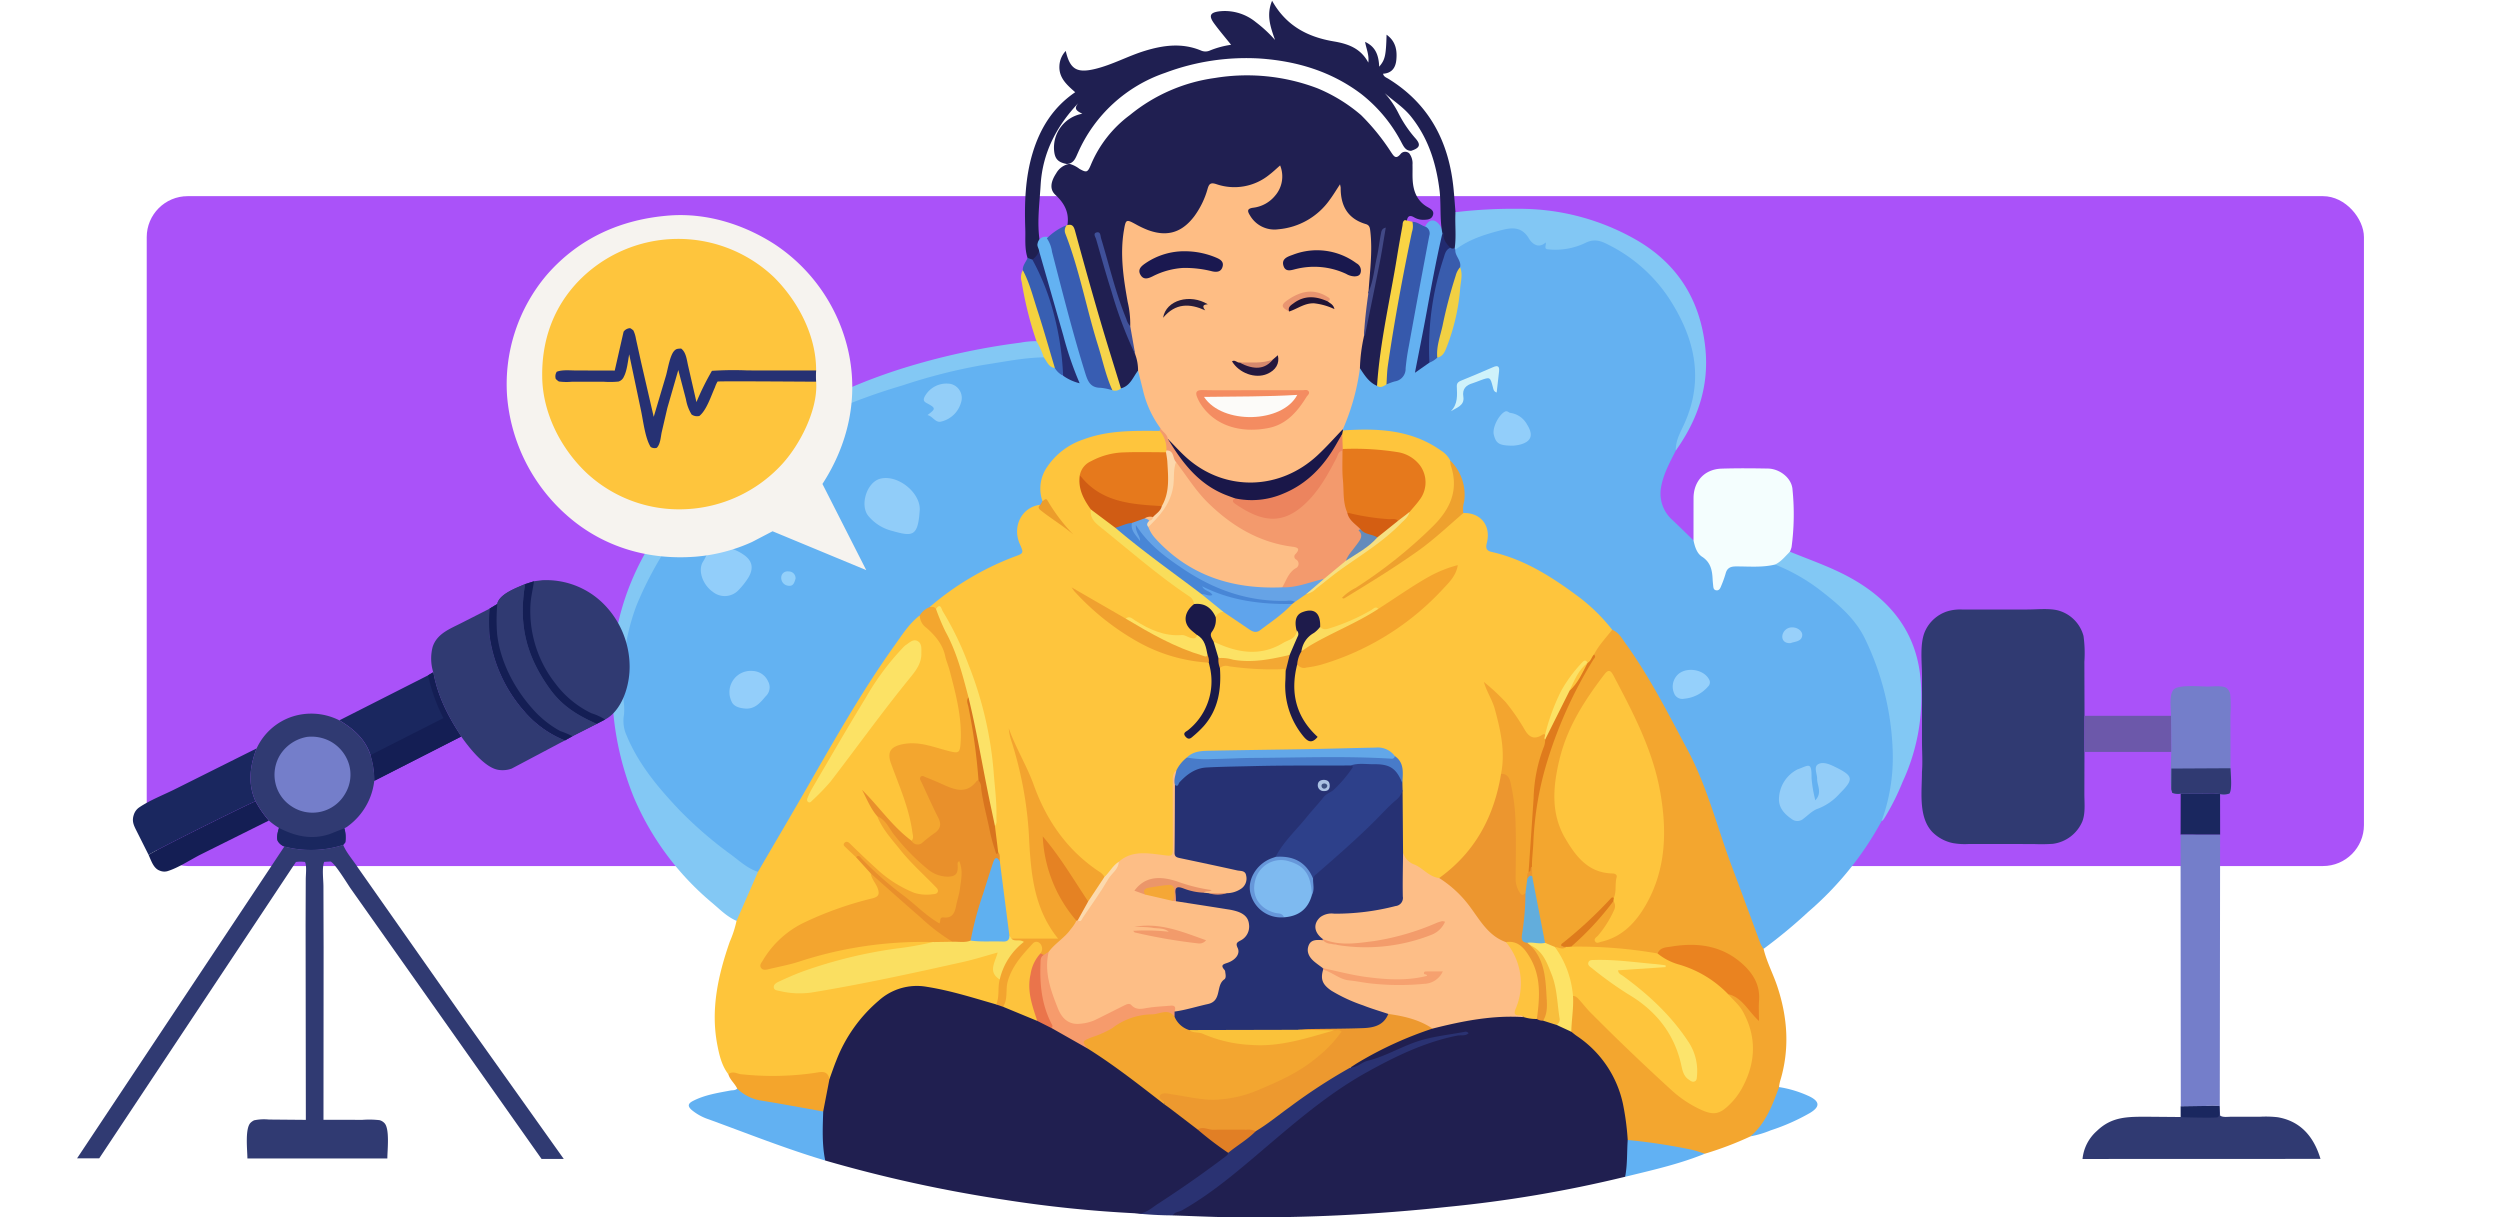 <svg xmlns="http://www.w3.org/2000/svg" xmlns:xlink="http://www.w3.org/1999/xlink" width="610" height="297" viewBox="0 0 610 297">
  <defs>
    <clipPath id="clip-path">
      <rect id="Rectángulo_424518" data-name="Rectángulo 424518" width="610" height="297" transform="translate(810 9567)" fill="#fff" stroke="#707070" stroke-width="1"/>
    </clipPath>
    <clipPath id="clip-path-2">
      <rect id="Rectángulo_424515" data-name="Rectángulo 424515" width="319.56" height="296.87" transform="translate(0 0)" fill="none"/>
    </clipPath>
    <filter id="Trazado_1066551" x="114.626" y="43.481" width="105.736" height="104.627" filterUnits="userSpaceOnUse">
      <feOffset dy="3" input="SourceAlpha"/>
      <feGaussianBlur stdDeviation="3" result="blur"/>
      <feFlood flood-opacity="0.161"/>
      <feComposite operator="in" in2="blur"/>
      <feComposite in="SourceGraphic"/>
    </filter>
    <clipPath id="clip-path-3">
      <rect id="Rectángulo_424516" data-name="Rectángulo 424516" width="97.366" height="134.166" fill="none"/>
    </clipPath>
    <clipPath id="clip-path-4">
      <rect id="Rectángulo_424517" data-name="Rectángulo 424517" width="134.83" height="141.207" fill="none"/>
    </clipPath>
  </defs>
  <g id="Enmascarar_grupo_1211597" data-name="Enmascarar grupo 1211597" transform="translate(-810 -9567)" clip-path="url(#clip-path)">
    <rect id="Rectángulo_424514" data-name="Rectángulo 424514" width="541" height="163.453" rx="10" transform="translate(845.801 9614.861)" fill="#aa52f9"/>
    <g id="Grupo_1230189" data-name="Grupo 1230189" transform="translate(-28.801 -11.286)">
      <g id="Grupo_1230182" data-name="Grupo 1230182" transform="translate(988.074 9578.469)">
        <g id="Grupo_1230181" data-name="Grupo 1230181" transform="translate(0 0)" clip-path="url(#clip-path-2)">
          <path id="Trazado_1066425" data-name="Trazado 1066425" d="M2697.715,844.523c-1.433,2.821-2.972,5.622-3.555,8.762a8.629,8.629,0,0,0,2.8,8.233c1.717,1.62,3.4,3.281,5.091,4.924.711.227.953.868,1.272,1.441a4.014,4.014,0,0,0,.375.7c2.1,2.434,4.4,4.766,3.895,8.523a6.315,6.315,0,0,0,1.678-2.952,3.09,3.09,0,0,1,3.061-2.076c3.234-.023,6.47,0,9.7-.24a42.921,42.921,0,0,1,21.277,16.256c3.477,4.9,4.913,10.829,6.313,16.626A60.309,60.309,0,0,1,2750.977,926a24.7,24.7,0,0,1-3.061,8.952,78.407,78.407,0,0,1-17.9,22.141,124.474,124.474,0,0,1-10.866,8.992c-1.181-.121-1.366-1.126-1.694-1.962-4.724-12.031-8.894-24.261-13.134-36.468-2.311-6.654-5.9-12.728-9.231-18.916a155.5,155.5,0,0,0-10-16.469,14.168,14.168,0,0,0-3.179-3.524c-2.412-2.362-4.488-5.05-7.2-7.124-6.524-4.982-13.293-9.472-21.386-11.549-2.028-.52-2.479-1.205-2.36-3.066.263-4.151-.443-5.265-4.257-6.707a2.421,2.421,0,0,1-1.022-.594c-.682-1.048-.333-2.166-.267-3.284a11.909,11.909,0,0,0-3.193-9.074c-4.127-4.669-9.607-6.192-15.531-6.9-3.416-.407-6.85-.1-10.25-.57a1.172,1.172,0,0,1-.368-.528,2.939,2.939,0,0,1,.33-2.1,37.585,37.585,0,0,0,3.188-11.32,3.9,3.9,0,0,1,.453-1.494c.895-.868,1.269.072,1.694.547a14.434,14.434,0,0,0,3.086,3.01c.906.358,1.7-.11,2.517-.363,2.789-.688,3.695-2.566,4.04-5.322,1.2-9.539,3.411-18.909,5.051-28.377a9.546,9.546,0,0,0,.052-3.931c.916-1.989,2.362-2.181,3.645-.479a8.886,8.886,0,0,1,1.042,2.331c-.094,3.39-1.3,6.567-1.951,9.852-1.429,7.219-2.38,14.523-4.06,21.864.928,0,1.378-.65,1.985-.928.872-.313,1.485-1.063,2.342-1.4,1.168-.621,1.473-1.835,1.871-2.916a47.246,47.246,0,0,0,2.962-13.251c.109-1.674.983-3.334.212-5.046-.177-1.548-1.389-2.878-.961-4.555a2.047,2.047,0,0,1,.734-.924,27,27,0,0,1,14.308-4.842c1.3-.065,2.187.817,2.993,1.746,1.02,1.176,2.089,2.279,3.885,1.843a.68.68,0,0,1,.577.087c3.093,2.746,6.2.753,9.138-.2a7.193,7.193,0,0,1,5.916.242c10.661,5.483,17.735,13.882,21,25.488,2.184,7.762.623,14.97-2.829,21.97a35.287,35.287,0,0,0-1.582,3.63" transform="translate(-2438.1 -734.759)" fill="#64b1f1"/>
          <path id="Trazado_1066426" data-name="Trazado 1066426" d="M822.462,3580.635a303.449,303.449,0,0,1-31.836-3.3,337.481,337.481,0,0,1-43.668-9.565c-1.91-2.044-1.122-4.638-1.323-6.994a21.144,21.144,0,0,1,.2-4.719,40.755,40.755,0,0,1,1.447-8.175c2.226-6.879,5.317-13.236,10.7-18.288,4.078-3.825,8.525-5.928,14.375-4.852a121.669,121.669,0,0,1,16.3,4.258c.637.3,1.333.466,1.954.806a75.456,75.456,0,0,1,8.174,3.241c1.294.611,2.518,1.358,3.8,1.986,2.928,1.539,5.742,3.28,8.64,4.873A152.093,152.093,0,0,1,828.8,3552.67a5.4,5.4,0,0,0,1.168.729c2.777,2.058,5.529,4.15,8.142,6.418,1.977,1.441,3.931,2.911,5.876,4.393.623.476,1.336.884,1.6,1.708.1.956-.6,1.407-1.216,1.89-5.735,4.471-11.818,8.443-17.869,12.459-1.273.845-2.665.489-4.031.368" transform="translate(-694.875 -3284.785)" fill="#201f50"/>
          <path id="Trazado_1066427" data-name="Trazado 1066427" d="M2121.928,3674.5a310.574,310.574,0,0,1-43.44,7.356,442.766,442.766,0,0,1-52.987,2.522c-4.636-.072-9.269-.294-13.9-.446-.417-.709.178-.975.605-1.207,9.01-4.857,16.509-11.719,24.25-18.258,7.86-6.637,15.9-13.011,25.13-17.712,6.318-3.218,12.678-6.278,18.731-6.9a59.48,59.48,0,0,0-16.485,5.458c-2.352,1.159-5.023,1.651-7.412,2.822a1.261,1.261,0,0,1-1.486-.208c-.025-1.353,1.12-1.681,1.993-2.173,5.644-3.178,11.369-6.186,17.673-7.893a4.67,4.67,0,0,0,.542-.247c7.155-1.981,14.371-3.454,21.861-2.676a23.731,23.731,0,0,1,3.21.427c.59.167,1.2.252,1.789.442,1.092.44,2.256.674,3.339,1.144,1.3.486,2.489,1.212,3.766,1.753,7.778,4.6,12.023,11.543,13.475,20.339.368,2.229.472,4.48.657,6.728-.128,1.7-.158,3.4-.118,5.107a4.75,4.75,0,0,1-1.191,3.621" transform="translate(-1874.67 -3387.551)" fill="#201f50"/>
          <path id="Trazado_1066428" data-name="Trazado 1066428" d="M438.224,2299.44c-5.587-1.6-11.109-3.376-16.9-4.291a13.887,13.887,0,0,0-11.747,3.347,36.391,36.391,0,0,0-10.352,14.571c-.61,1.505-1.127,3.048-1.686,4.573-2.815-1.451-5.689-.256-8.531-.156-5.415.19-10.839.7-16.135-.988-1.63-2.116-2.209-4.645-2.7-7.175-1.676-8.711.2-17.006,3.039-25.186a26.522,26.522,0,0,0,1.645-5.084,2.831,2.831,0,0,1,.4-2.457c1.446-3.2,2.843-6.416,4.256-9.628.684-2.411,2.332-4.3,3.583-6.385,6.82-11.366,13.092-23.053,20.064-34.328,4.252-6.876,8.526-13.744,13.687-20,.745-.9,1.383-2.229,3-1.67a28.036,28.036,0,0,0,3.907,4.484,6.6,6.6,0,0,1,1.711,2.418c2.63,7.391,4.91,14.859,4.8,22.827a14.1,14.1,0,0,1-.081,1.788c-.312,2.2-1.328,2.913-3.43,2.262-2.287-.709-4.644-1.091-6.957-1.671a9.559,9.559,0,0,0-4.525.072c-2.023.458-2.671,1.457-2.036,3.476,1.036,3.289,2.452,6.442,3.558,9.709a54.321,54.321,0,0,1,1.686,7.561,2.126,2.126,0,0,1-.467,2.044c-.989.521-1.653-.17-2.282-.705a65.757,65.757,0,0,1-8.9-9.8,41.214,41.214,0,0,1,2.825,4.341c2.107,4.187,5.237,7.6,8.377,10.994,1.709,1.847,3.577,3.545,5.31,5.372.633.668,1.435,1.413,1.015,2.413-.406.967-1.479,1.01-2.4,1.1-3.463.335-6.32-1.217-9.019-3.067a90.875,90.875,0,0,1-10.45-9.053c.562.689,1.272,1.292,1.891,1.979,1.168,1.563,2.916,2.628,3.807,4.43a24.287,24.287,0,0,0,1.305,2.451c1.263,2.043.707,3.555-1.563,4.3-2.52.829-5.136,1.352-7.633,2.254-5.5,1.988-10.991,4-15.221,8.322a14.326,14.326,0,0,0-2.13,2.619c-.424.708-1.4,1.489-.857,2.237.512.706,1.633.165,2.426-.022,2.129-.5,4.263-1.01,6.338-1.712a94.855,94.855,0,0,1,28.967-4.54c1.033-.018,2.153-.2,2.993.7-.125,1.081-1.034,1.043-1.771,1.209-3.88.877-7.842,1.269-11.754,1.961a101.972,101.972,0,0,0-21.909,6.343,3.2,3.2,0,0,0-1.969,1.368,3.719,3.719,0,0,0,2.567.716,40.725,40.725,0,0,0,10.469-.844c10.709-2.174,21.437-4.263,32.094-6.688,2.07-.471,4.062-1.217,6.118-1.732,2.112-.529,2.771.021,2.092,2a5.01,5.01,0,0,0,.8,5.021,17.163,17.163,0,0,1-.2,4.609c-.041.617-.268,1.3-1.136,1.312" transform="translate(-344.418 -2054.544)" fill="#fec53b"/>
          <path id="Trazado_1066429" data-name="Trazado 1066429" d="M3317.067,2381.275a64.805,64.805,0,0,0-1.17-8.837,26.6,26.6,0,0,0-11.194-16.5c-.488-.328-.937-.714-1.4-1.073a1.907,1.907,0,0,1-.693-1.558c.354-2.247,0-4.552.571-6.774.735-1.192,1.563-.647,2.331-.068a27.806,27.806,0,0,1,2.56,2.771c7.163,7.093,14.211,14.309,21.954,20.786a18.86,18.86,0,0,0,6.553,3.687,3.968,3.968,0,0,0,3.914-.722c6.1-4.892,8.192-15.034,4.53-21.936a16.447,16.447,0,0,0-2.569-3.274c-.549-.6-1.374-1.155-.908-2.2,1.187-.651,2.026.129,2.852.754a24.6,24.6,0,0,1,3.783,3.9c1.058-8.257-4.449-14.914-12.955-15.652-3.809-.331-7.691-.519-11.176,1.659-1.811.309-3.537-.317-5.3-.492a100.029,100.029,0,0,0-13.435-.8,3.551,3.551,0,0,1-1.547-.282c-1.086-.608-.65-1.44-.062-1.946a80.572,80.572,0,0,0,9.154-9.643.813.813,0,0,1,.924-.167c1.186.9.765,2,.328,3.051a30.428,30.428,0,0,1-3.844,6.2,10.48,10.48,0,0,0,5.553-2.648,22.514,22.514,0,0,0,6.781-9.425,43.805,43.805,0,0,0,2.424-16.385c-.218-12.421-5.891-22.975-11.12-33.692-1.262-2.587-1.443-2.443-3.178-.146a54.74,54.74,0,0,0-8.206,14.245c-1.859,5.124-3.021,10.371-2.42,15.791a18.794,18.794,0,0,0,9.673,14.933,7.8,7.8,0,0,0,3.266.745c1.008.1,1.955.5,1.889,1.639-.1,1.688.179,3.463-.779,5.027a6.578,6.578,0,0,0-1.983,1.561,61.183,61.183,0,0,1-10.893,10.1c-.228-.028-.036.454-.039.188,0-.081.051-.091.135-.113.445-.116.783-.085.773.5-.9,1.117-1.945.467-2.957.249a4.314,4.314,0,0,1-2.784-1.706,17.387,17.387,0,0,1-1.229-5c-.583-3.668-1.583-7.256-2.041-10.946-.011-.771-.008-1.543-.009-2.313a90.853,90.853,0,0,1,8.533-39.259c1.476-3.177,3.335-6.17,5.085-9.21a12.444,12.444,0,0,0,1.61-3.395c1.08-2.491,2.283-4.888,4.93-6.122,1.593.63,2.348,2.087,3.268,3.362,5.879,8.144,10.386,17.088,15.1,25.909,4.913,9.184,7.337,19.309,11,28.965,2.328,6.132,4.555,12.3,6.847,18.45a6.927,6.927,0,0,0,.721,1.171c.747,3.177,2.311,6.054,3.336,9.131,2.563,7.693,3.079,15.422.67,23.25a10.562,10.562,0,0,0-.237,1.356c.4,1.955-.637,3.576-1.341,5.225-1.193,2.791-2.654,5.437-5.621,6.8a83.347,83.347,0,0,1-11.161,4.239c-4.041.056-7.879-1.327-11.867-1.674-1.5-.13-2.984-.487-4.491-.593a3.561,3.561,0,0,1-2.443-1.083" transform="translate(-3069.176 -2103.303)" fill="#f3a62f"/>
          <path id="Trazado_1066430" data-name="Trazado 1066430" d="M35.674,1350.618l-5.228,11.958c-2.3-.974-4.039-2.765-5.883-4.328A68.456,68.456,0,0,1,5.422,1332.54a72.144,72.144,0,0,1-5.22-23.1c-1.32-17.561,3.836-33.043,14.783-46.655,5.43-6.752,12.071-12.189,19.23-17.07a137.077,137.077,0,0,1,37.017-18.035A168.308,168.308,0,0,1,99.68,1221.5a21.76,21.76,0,0,1,3.94-.375,3.5,3.5,0,0,1,1.973,4.014,2.647,2.647,0,0,1-2,.7,168.438,168.438,0,0,0-56.705,16.314,77.49,77.49,0,0,0-24.47,18.8,84.624,84.624,0,0,0-13.534,19.812c-4.168,8.8-6.227,18.009-5.2,27.788a5.35,5.35,0,0,1,.05,1.39c-.97,6.042,1.945,10.8,5.178,15.4,6.416,9.123,14.645,16.385,23.717,22.753a12,12,0,0,1,3.04,2.531" transform="translate(0 -1138.07)" fill="#83c8f4"/>
          <path id="Trazado_1066431" data-name="Trazado 1066431" d="M1483.235,62.749c-.763-2.312-.473-4.722-.555-7.08-.217-6.245-.025-12.483,1.8-18.531,1.813-6,4.956-11.121,10.381-14.816-2.026-1.781-4.007-3.506-3.854-6.428a5.677,5.677,0,0,1,1.547-3.644c1.032,4.49,2.721,5.473,7.2,4.384,4.208-1.023,8.008-3.157,12.13-4.416,4.609-1.408,9.213-1.982,13.81-.01a2.67,2.67,0,0,0,2.1-.088,22.009,22.009,0,0,1,5.106-1.37c-1.45-1.813-2.854-3.449-4.122-5.183-1.42-1.941-1.009-2.729,1.425-3a11.939,11.939,0,0,1,8.723,2.651,32.2,32.2,0,0,1,4.694,4.355c-1.059-3.043-2.206-6.05-.714-9.567,3.429,6.135,8.694,8.849,15.057,9.92,3.393.571,6.562,1.648,8.414,5.163.248-1.9-.517-3.426-.779-5.051,2.305,1.085,3.3,2.854,3.439,6.055,1.431-1.684,1.652-2.621,1.8-7.808,2.227,1.609,2.607,3.778,2.378,6.154-.186,1.935-1.122,3.244-3.239,3.37.172.763.806.931,1.286,1.227,10.076,6.2,14.846,15.524,15.933,27.018.174,1.848.306,3.7.457,5.55,1.352,2.732.879,5.539.343,8.347-.386.662-.85,1.156-1.711.786-1.677-.789-1.753-2.326-1.8-3.873-.731-3.527-.293-7.131-.737-10.694-.821-6.589-2.746-12.665-6.959-17.922-1.852-2.311-4.343-3.85-6.41-5.712a22.484,22.484,0,0,1,3.3,4.8,29.324,29.324,0,0,0,4.079,6.1c1.531,1.677,1.25,2.472-.923,3.183-1.3,0-1.778-.958-2.294-1.906a36.286,36.286,0,0,0-9.937-12c-7.291-5.484-15.637-7.976-24.592-8.61a56.288,56.288,0,0,0-23.226,3.5,35.9,35.9,0,0,0-21.231,19.448c-.58,1.255-.986,2.68-2.736,2.789-2.122-.411-2.9-1.218-3.1-3.219a8.394,8.394,0,0,1,6.888-9.051c-1.766-.833-1.97-1.371-.987-2.591-5.32,5.612-8.729,12.145-9.188,19.951-.276,4.684-.969,9.381-.164,14.085a7.181,7.181,0,0,1,.272,2.136,2.777,2.777,0,0,1-1.972,2.3,1.328,1.328,0,0,1-1.332-.7" transform="translate(-1381.786 -0.004)" fill="#1f1f51"/>
          <path id="Trazado_1066432" data-name="Trazado 1066432" d="M3901.282,1701.107c-3.129.758-6.316.452-9.479.455-1.4,0-2.235.373-2.592,1.791a26.053,26.053,0,0,1-1.075,2.98c-.217.562-.474,1.175-1.23,1.053-.671-.108-.67-.722-.726-1.246-.049-.46-.1-.921-.121-1.382-.1-2.211-.453-4.185-2.6-5.576-1.258-.816-1.748-2.441-2.067-3.962,0-3.442,0-6.884.008-10.326.013-4.145,2.694-7.056,6.833-7.19,3.77-.122,7.548-.09,11.321-.021,2.871.052,5.813,2.309,5.993,5.132a60.093,60.093,0,0,1-.233,14.043,6.774,6.774,0,0,1-.4,1.116,3.552,3.552,0,0,1-3.639,3.131" transform="translate(-3617.447 -1563.539)" fill="#f4fefe"/>
          <path id="Trazado_1066433" data-name="Trazado 1066433" d="M4173.825,1980.053c1.511-.7,2.479-2.025,3.64-3.131,4.592,1.879,9.283,3.492,13.705,5.8,9.875,5.161,16.648,12.81,18.032,24.051a49.007,49.007,0,0,1-4.264,26.342,58.738,58.738,0,0,1-4.143,8.353c-.29.442-.481.95-.99,1.207a45.1,45.1,0,0,0,2.749-16.537,67.95,67.95,0,0,0-6.759-27.944c-2.486-5.18-6.938-8.795-11.416-12.244a46.121,46.121,0,0,0-10.555-5.9" transform="translate(-3889.99 -1842.485)" fill="#82c8f4"/>
          <path id="Trazado_1066434" data-name="Trazado 1066434" d="M3023.934,756c.407-2.9.012-5.812.176-8.714a119.512,119.512,0,0,1,15.443-.826,57.243,57.243,0,0,1,29.172,7.872c9.777,5.85,15.141,14.595,16.343,26.011.991,9.413-1.853,17.587-7.2,25.11-.082-2.289,1.017-4.242,1.925-6.2,5.221-11.252,2.648-21.54-3.819-31.319a38.209,38.209,0,0,0-14.5-12.682c-1.837-.966-3.517-1.589-5.764-.424a16.839,16.839,0,0,1-9.027,1.517c-1.133-.084-.333-1.054-.568-1.672-1.866,1.709-3.446.1-4.067-.946-1.925-3.249-4.635-2.619-7.3-1.913-3.771,1-7.508,2.2-10.673,4.643a.311.311,0,0,1-.19-.276c0-.122.018-.182.05-.182" transform="translate(-2818.249 -695.694)" fill="#82c7f4"/>
          <path id="Trazado_1066435" data-name="Trazado 1066435" d="M1928.807,3707.9c1.62.022,2.723-1.281,4.187-1.639,4.1-1,7.736-3.183,11.7-4.571,3.933-1.376,7.981-1.736,11.987-2.5a.828.828,0,0,1,.961.36c-.823.732-1.892.387-2.794.567-7.894,1.581-15.026,5.04-21.981,8.9-9.481,5.259-17.614,12.326-25.827,19.307-6.137,5.217-12.292,10.451-19.367,14.445-.714.4-1.736.307-2.161,1.213a90.325,90.325,0,0,1-9.341-.529c2.349.453,3.893-1.135,5.606-2.247,5.646-3.668,11.172-7.51,16.537-11.58.323-.245.644-.465.681-.911.055-.976.814-1.424,1.462-1.959,1.6-1.323,3.413-2.366,4.975-3.743a249.017,249.017,0,0,1,20.512-14.271c.851-.512,1.66-1.419,2.862-.842" transform="translate(-1748.585 -3447.607)" fill="#2a3272"/>
          <path id="Trazado_1066436" data-name="Trazado 1066436" d="M309.127,3907.877c-.125,4-.323,8,.493,11.963-9.641-2.873-18.98-6.6-28.419-10.043a12.664,12.664,0,0,1-4.153-2.282c-1.053-.931-.943-1.57.3-2.207,2.873-1.478,6.014-1.958,9.128-2.543.575-.108,1.207.025,1.663-.48a.981.981,0,0,1,.775.033c4.169,2.711,9.1,2.527,13.7,3.612,1.476.348,2.984.6,4.487.842a2.89,2.89,0,0,1,2.03,1.106" transform="translate(-257.538 -3636.858)" fill="#62b1f2"/>
          <path id="Trazado_1066437" data-name="Trazado 1066437" d="M441.61,3853.414c-5.15-.914-10.29-1.891-15.455-2.714a10.723,10.723,0,0,1-5.537-2.88c-.57-1.246-1.756-2.112-2.139-3.475.989-.9,2.014-.165,3-.032a71.448,71.448,0,0,0,17.877-.286c1.4-.163,3.265-.922,3.784,1.46l-1.534,7.925" transform="translate(-390.021 -3582.395)" fill="#f4a52c"/>
          <path id="Trazado_1066438" data-name="Trazado 1066438" d="M3636.586,4087.619a142.975,142.975,0,0,1,15.6,2.38c1.086.238,2.135.643,3.2.971-5.848,2.384-11.975,3.816-18.088,5.3l-1.348.327c.592-2.964.415-5.984.635-8.975" transform="translate(-3388.693 -3809.647)" fill="#61b1f3"/>
          <path id="Trazado_1066439" data-name="Trazado 1066439" d="M1475.748,922.683l1.174.412c1.091.313,1.521,1.252,1.916,2.152,3.395,7.742,5.762,15.746,6.065,24.263a3,3,0,0,1-.214,1.748c-1.822.762-2.337-.668-3.031-1.8-2.084-6.914-4.131-13.842-6.46-20.682a7.331,7.331,0,0,1-.6-3.1c-.085-1.179.784-1.99,1.153-2.994" transform="translate(-1374.3 -859.938)" fill="#385fb2"/>
          <path id="Trazado_1066440" data-name="Trazado 1066440" d="M4085.879,3909.807c3.716-3.2,5.351-7.6,6.961-12.021a27.6,27.6,0,0,1,7.553,2.337c2.4,1.227,2.432,2.5.031,3.954a50.715,50.715,0,0,1-9.607,4.262,24.274,24.274,0,0,1-4.938,1.467" transform="translate(-3808.025 -3632.724)" fill="#62b1f3"/>
          <path id="Trazado_1066441" data-name="Trazado 1066441" d="M1469.02,966.712c1.632,3.051,2.461,6.4,3.522,9.657,1.535,4.709,2.877,9.481,4.3,14.227-1.951.141-2.651-.533-2.706-2.607a18.952,18.952,0,0,0-1.793-3.964,87.084,87.084,0,0,1-3.594-14.427,3.743,3.743,0,0,1,.269-2.885" transform="translate(-1368.725 -900.972)" fill="#f4d23f"/>
          <path id="Trazado_1066442" data-name="Trazado 1066442" d="M1305.072,1580.2c-1.526,1.982-3.289,3.789-4.439,6.046a2.939,2.939,0,0,1-1.5,2.259c-2.216.223-2.814,2.26-3.83,3.664a32.527,32.527,0,0,0-5.4,12.039,2.676,2.676,0,0,1-.962,1.9c-3.295,1.6-3.957,1.451-6.067-1.567-2.427-3.47-4.544-7.177-7.634-9.777a39.359,39.359,0,0,1,3.8,17.38,11.265,11.265,0,0,1-.475,3.328,38.054,38.054,0,0,1-13.209,24.313,5.817,5.817,0,0,1-2.6,1.4c-4.014-1.258-7.88-2.713-9.417-7.216a104.262,104.262,0,0,1,.049-12.521,6.446,6.446,0,0,0-.092-1.781,7.483,7.483,0,0,1-.046-1.735c.383-2.52.128-4.857-1.918-6.685a5.908,5.908,0,0,0-4.211-1.437c-10.726,0-21.447.411-32.173.526-3.727.039-7.549-.188-11.273.609a3.25,3.25,0,0,0-1.458.548,14.9,14.9,0,0,0-3.2,3.877,6.413,6.413,0,0,0-.574,3.279c0,4.891.021,9.783-.007,14.675-.014,2.465-.721,2.987-3.182,2.658-3.35-.447-6.72-.889-9.771,1.182a6.838,6.838,0,0,0-2.585,2.275c-.5.712-1.009,1.361-2.018,1.195a35.471,35.471,0,0,1-11.323-10.15c-5.4-7.811-8.35-16.8-11.23-24.506.607,2.726,2.513,6.276,3.366,10.175a74.1,74.1,0,0,1,1.475,11.42,94.075,94.075,0,0,0,2.151,17.139,26.837,26.837,0,0,0,3.84,8.686c.435.641,1.167,1.309.759,2.13-.443.895-1.483.86-2.311.777-3.087-.31-6.217.335-9.283-.433a4.34,4.34,0,0,1-.928-1.006c-1.05-2.432-.831-5.049-1.109-7.6-.372-3.411-.958-6.793-1.387-10.2a4.511,4.511,0,0,0-.2-2.625c.025-2.116-.946-4.1-.834-6.229a7.728,7.728,0,0,0,.339-3.727c-.544-6.465-.774-12.971-2.133-19.342a98.048,98.048,0,0,0-10.836-28.933c-.241-.416-.432-.83-1.005-.788-.6-.308-1.341-.328-1.864-.83.081-1.175,1.059-1.626,1.831-2.21,5.687-4.3,11.645-8.135,18.42-10.527,1.434-.506,1.68-1.251,1.184-2.713-1.239-3.651-.3-6.744,2.493-8.924.9-.705,1.865-1.306,3.1-.853.163.49.152.971.738,1.352a33.243,33.243,0,0,1,5.682,4.587,15.51,15.51,0,0,1-3.8-4.276,5.826,5.826,0,0,0-2.515-2.412c-1.16-2.112-.789-4.25-.008-6.34,1.373-3.68,4.152-6.083,7.478-7.939,4.536-2.531,9.535-3.174,14.6-3.372,2.365-.092,4.776-.378,7.12.333a4.948,4.948,0,0,1,2.019,5.219,1.615,1.615,0,0,1-.376.567c-1.131.763-2.425.539-3.668.561-3.835.068-7.708-.329-11.442.922-2.149.72-4.327,1.435-5.2,3.873-.619,1.807.033,3.446.679,5.081.407,1.031,1.167,1.881,1.534,2.935a5.741,5.741,0,0,0,2.412,4.164c6.865,5.546,13.484,11.4,20.825,16.345,1.086.731,2.3,1.5,1.83,3.177a8.26,8.26,0,0,1-.986,1.441,3.081,3.081,0,0,0,.346,3.945c.532.636,1.319,1.1,1.439,2.028a1.222,1.222,0,0,1-1.653,1.225c-2.248-.708-4.611-.366-6.871-.974a24.567,24.567,0,0,1-6.486-2.922,4.776,4.776,0,0,0-2.757-.987,53.658,53.658,0,0,1-12.426-7.381c3.5,2.679,6.313,5.5,9.457,7.948a46.736,46.736,0,0,0,21.359,9.044,4.358,4.358,0,0,1,2.078.584,7.784,7.784,0,0,1,1.183,5.5,15.52,15.52,0,0,1-4.75,10.425,3.1,3.1,0,0,0-1.158,1.745,16.056,16.056,0,0,0,6.616-12.571c.08-1.427-.334-2.935.613-4.245a3.3,3.3,0,0,1,2.65-.542,88.726,88.726,0,0,0,11.3.659c.842-.023,1.755-.161,2.389.643.712,1.512.349,3.126.4,4.7a17.267,17.267,0,0,0,3.9,10.816,6.713,6.713,0,0,0,.949,1.013.605.605,0,0,0,.66.081c.194-.742-.48-1.091-.848-1.551a17.34,17.34,0,0,1-3.665-14.158,2.909,2.909,0,0,1,.86-1.951c6.631.279,12.3-2.559,17.934-5.526a64.129,64.129,0,0,0,16.482-12.3,21.932,21.932,0,0,0,4-5.29,18.5,18.5,0,0,0-4.987,1.963c-3.655,2.024-7.145,4.306-10.6,6.638a7.087,7.087,0,0,1-2.629,1.357c-1.334,0-2.346.829-3.4,1.442a49.935,49.935,0,0,1-8.312,3.509,2.271,2.271,0,0,1-2.974-.764,2.782,2.782,0,0,1-.349-1.111c-.157-1.43-.781-2.4-2.378-2.175a2.357,2.357,0,0,0-2.186,2.736,6.685,6.685,0,0,1-.006,1.37,3.219,3.219,0,0,1-2.657,3.229,5.59,5.59,0,0,0-1.452.619c-4.8,2.907-9.684,2.316-14.62.4a7.653,7.653,0,0,1-2.345-1.427,2.39,2.39,0,0,1-.567-2.872,24.8,24.8,0,0,0,.908-3.4,2.383,2.383,0,0,1,2.164-1.649c2.264.505,3.9,2.115,5.757,3.331,2.2,1.442,2.464,1.507,4.532-.008,2.178-1.6,4.275-3.292,6.312-5.062a8.9,8.9,0,0,1,.88-.7,9.835,9.835,0,0,1,2.979-2.082c1.95-.648,3.323-2.156,4.836-3.4,4.034-3.31,8.7-5.753,12.666-9.093,2.636-2.217,5.711-4.114,7.334-7.383.575-.89,1.289-1.673,1.9-2.535,2.947-4.165,1.537-8.725-3.275-10.486-2.838-1.039-5.851-.865-8.794-1.143-1.244-.118-2.507.009-3.76-.044a2.776,2.776,0,0,1-2.343-.82c-.611-1.148-.168-2.351-.19-3.53a1.165,1.165,0,0,1,.607-.878c8.424-.56,16.671-.24,23.919,4.91a6.065,6.065,0,0,1,2.266,2.434c2.541,4.936,2.065,9.578-1.475,13.839a72.223,72.223,0,0,1-16.4,14.3c-2.194,1.428-4.378,2.869-6.589,4.27,5.892-3.679,11.586-7.652,17.233-11.692a81.7,81.7,0,0,0,7.917-6.623c.705-.653,1.317-1.56,2.513-1.282,4.178-.139,6.75,3.014,5.765,7.146-.28,1.175-.391,2,1.141,2.343,8.218,1.85,15.075,6.339,21.686,11.3a44.505,44.505,0,0,1,7.723,7.678" transform="translate(-1060.968 -1426.73)" fill="#fec53d"/>
          <path id="Trazado_1066443" data-name="Trazado 1066443" d="M1878.867,637.532a54.865,54.865,0,0,1-4.142,14.872c-3.995,6.539-9.555,11.1-17.028,13.024-10.118,2.607-20.279-2.139-25.826-10.289a7.049,7.049,0,0,0-2.4-2.933c-2.8-3.573-4.044-7.78-4.9-12.134-.125-.641-.231-1.288-.392-1.924-.163-1.359-.66-2.655-.773-4.025-.134-2.26-.856-4.414-1.2-6.637.3-2.7-.656-5.228-1.074-7.825-.816-5.055-1.505-10.1-.653-15.222a9.983,9.983,0,0,1,.285-1.362c.588-1.865,1.551-2.332,3.3-1.487a31.723,31.723,0,0,0,4,1.754,8.2,8.2,0,0,0,9.41-2.861,23.317,23.317,0,0,0,3.239-6.13c.937-2.368,1.6-2.771,4.106-2.189a13.111,13.111,0,0,0,12.358-3.17c.632-.563,1.294-1.4,2.214-1.049,1.069.411,1.11,1.558,1.186,2.55a6.812,6.812,0,0,1-1.026,4.18,9.887,9.887,0,0,1-4.46,3.825c-.736.337-2,.246-2.039,1.275-.044,1.148,1.014,1.788,1.952,2.311a8,8,0,0,0,6.185.422,16.421,16.421,0,0,0,10.031-7.006,10.837,10.837,0,0,1,1.788-2.378c.786-.694,1.421-.629,1.779.449a1.292,1.292,0,0,1,.1.384c.032,3.939,2.085,6.392,5.625,7.85a3.017,3.017,0,0,1,1.6,2.59c.606,3.645.066,7.267-.267,10.875-.121,1.311-.112,2.641-.333,3.947-.4,3.509-.941,7-1.028,10.541-.486,2.6-.108,5.385-1.623,7.771" transform="translate(-1696.319 -547.884)" fill="#febd84"/>
          <path id="Trazado_1066444" data-name="Trazado 1066444" d="M1652.865,339.373a40.4,40.4,0,0,1,.976-7.739c1.078-8.268,3.287-16.328,4.472-24.576-.646,4.373-1.506,8.7-2.453,13.02-.1.465.124,1.356-.92,1.032-.025-.008-.036-.1-.031-.158a1.02,1.02,0,0,1,.057-.19c.315-4.892,1-9.771.446-14.694-.1-.84-.134-1.563-1.11-1.851-4.428-1.3-6.16-4.484-6.131-8.877a5.452,5.452,0,0,0-.169-.816c-.912,1.381-1.638,2.6-2.479,3.73a17.122,17.122,0,0,1-12.53,7.227,6.887,6.887,0,0,1-6.938-3.353c-.675-1.065-.787-1.7.813-1.906a8.16,8.16,0,0,0,5.284-2.909,7.173,7.173,0,0,0,1.243-7.408c-.932.808-1.73,1.582-2.61,2.248a13.5,13.5,0,0,1-12.947,2.322c-1.277-.417-1.747-.193-2.115,1.056a20.784,20.784,0,0,1-3.267,6.771c-3.046,4.028-6.676,5.107-11.381,3.346a22.849,22.849,0,0,1-2.87-1.363c-2.377-1.293-2.468-1.278-2.935,1.519-.98,5.863-.1,11.632.922,17.395a23.168,23.168,0,0,1,.626,5.912c-1.316.091-1.369-1.065-1.666-1.83-2.124-5.467-3.634-11.13-5.239-16.762a16.4,16.4,0,0,1-.574-2.1c2.192,9.429,5.839,18.4,8.7,27.611a11.044,11.044,0,0,1,.689,3.936,5.643,5.643,0,0,1-2.519,4.194,1.663,1.663,0,0,1-2,.2,4.59,4.59,0,0,1-1.107-2.284c-3.512-11.087-6.712-22.265-9.755-33.489-.377-1.391-.632-2.857-1.912-3.8.635-3.162-.566-5.573-2.875-7.7-1.4-1.289-1.22-3.1.186-5.237a4.614,4.614,0,0,1,3.255-2.33,7.329,7.329,0,0,1,2.452,1.238c1.71.942,1.962.891,2.758-.987a29,29,0,0,1,9.536-12.164,41.628,41.628,0,0,1,20.712-9.036,48.317,48.317,0,0,1,25.053,2.517,39.4,39.4,0,0,1,10.625,6.533,53.629,53.629,0,0,1,7.337,9.059c.67.974,1.142,1.828,2.287.469a1.439,1.439,0,0,1,2.132-.189,4,4,0,0,1,.8,2.787c.042,1.253-.033,2.509.044,3.761.171,2.781,1.1,5.138,3.686,6.591.741.417,1.623.9,1.255,1.962s-1.378,1.1-2.322,1.115a4.341,4.341,0,0,1-2.271-.606c-1.244-.73-1.658-.1-1.794,1.046q-3.182,16.972-5.962,34.009c-.152.922-.047,1.855-.185,2.771-.175,1.158-.106,2.408-1.1,3.3-1.992-.859-3.058-2.614-4.181-4.315" transform="translate(-1470.317 -249.725)" fill="#201f51"/>
          <path id="Trazado_1066445" data-name="Trazado 1066445" d="M2775.51,793.154c1.258,0,2.17.915,3.3,1.247a1.781,1.781,0,0,1,.823,2.131q-2.553,13.445-4.987,26.912a53.556,53.556,0,0,0-.793,5.492,3.084,3.084,0,0,1-2.638,3.159,16.013,16.013,0,0,0-2.032.738c-1.014-1.128-.8-2.488-.6-3.777,1.708-11.363,3.7-22.676,6.115-33.913a4.1,4.1,0,0,1,.813-1.989" transform="translate(-2580.156 -739.217)" fill="#3659ac"/>
          <path id="Trazado_1066446" data-name="Trazado 1066446" d="M4196.667,2744.274c1.773-1.929.418-3.625.449-5.226.024-1.213-.868-2.856.17-3.538,1.146-.752,2.757-.1,4.1.553,4.62,2.261,4.771,3.013,1.21,6.575a13.429,13.429,0,0,1-5.275,3.664c-1.316.436-2.4,1.591-3.563,2.462a2.228,2.228,0,0,1-2.907.026c-1.852-1.264-3.238-2.9-3.033-5.184a8.264,8.264,0,0,1,4.449-6.855,1.488,1.488,0,0,1,.184-.073c2.621-.946,3.348-1.935,3.3,2.135a31.731,31.731,0,0,0,.926,5.459" transform="translate(-3903.007 -2549.173)" fill="#93cdf8"/>
          <path id="Trazado_1066447" data-name="Trazado 1066447" d="M1993.039,1539.378c1.631,1.637,3.163,3.388,4.909,4.892,9.282,8,22.446,7.635,31.6-.877,2.174-2.021,4.147-4.259,6.213-6.4a.344.344,0,0,0,0,.329q-.087.421-.176.843c-2.189,8.681-11.979,16.551-20.9,16.692-1.811.029-3.715.714-5.451-.415-5.828-1.456-10.023-5.163-13.522-9.825-.753-1-1.447-2.05-2.182-3.065a2.053,2.053,0,0,1-.495-2.177" transform="translate(-1857.357 -1432.475)" fill="#1a1749"/>
          <path id="Trazado_1066448" data-name="Trazado 1066448" d="M2754.5,787.463a4.412,4.412,0,0,1-.121,2.524c-2.25,10.815-4.28,21.671-5.867,32.605-.218,1.5-.23,3.031-.337,4.548-.721.425-1.423.963-2.3.348.717-10.681,3.2-21.09,4.9-31.618.4-2.487.852-4.966,1.3-7.445.089-.5-.013-1.1.6-1.378l1.828.415" transform="translate(-2559.15 -733.526)" fill="#f9d444"/>
          <path id="Trazado_1066449" data-name="Trazado 1066449" d="M2927.763,885.726c.047.152.093.305.14.458-.1,1.553,1.545,2.632,1.161,4.262-.416,3.226-1.641,6.251-2.351,9.407-.8,3.553-1.763,7.07-2.372,10.664a3.54,3.54,0,0,1-.84,1.972,5.588,5.588,0,0,1-1.919,1.225c-.966-.685-.818-1.732-.859-2.705-.225-5.4.938-10.63,1.893-15.885a44.7,44.7,0,0,1,1.819-7.479c.366-.994.685-2.27,2.267-1.955a.911.911,0,0,0,1.06.036" transform="translate(-2722.078 -825.415)" fill="#395cad"/>
          <path id="Trazado_1066450" data-name="Trazado 1066450" d="M2649.992,1662.619c-3.671,3.126-7.153,6.463-11.107,9.267-5.732,4.064-11.708,7.734-17.7,11.391-.2.124-.439.34-.789.008a11.877,11.877,0,0,1,3.281-2.383,115.69,115.69,0,0,0,19.038-15.209c4.187-4.217,6.172-8.829,4.207-14.7a5.432,5.432,0,0,1-.127-1.182,11.665,11.665,0,0,1,3.373,10.076,6.394,6.394,0,0,0-.178,2.733" transform="translate(-2442.203 -1537.617)" fill="#eea12e"/>
          <path id="Trazado_1066451" data-name="Trazado 1066451" d="M3168.581,1481.3c-3.378-.008-4.17-.5-4.706-2.695-.4-1.638,1.119-4.69,2.634-5.573.67-.391.956.221,1.441.274a5.483,5.483,0,0,1,4.056,2.859c1.674,2.653.965,4.28-2.06,4.948a12.357,12.357,0,0,1-1.365.187" transform="translate(-2948.66 -1372.736)" fill="#92cefa"/>
          <path id="Trazado_1066452" data-name="Trazado 1066452" d="M2890.436,835.815c-1.163.444-1.347,1.564-1.662,2.535a69.846,69.846,0,0,0-3.458,25.489l-3.534,2.477c1.021-5.267,2-10.1,2.888-14.958,1.138-6.242,2.292-12.48,3.717-18.664l.378-.568c-.216,1.579.641,2.673,1.671,3.688" transform="translate(-2685.812 -775.54)" fill="#222b70"/>
          <path id="Trazado_1066453" data-name="Trazado 1066453" d="M3809.571,2407.92a2.119,2.119,0,0,1-2.428-1.282,4.081,4.081,0,0,1,.591-4.28c1.858-2.309,6.46-1.8,7.886.791a1.4,1.4,0,0,1-.217,1.811,8.7,8.7,0,0,1-5.832,2.961" transform="translate(-3547.917 -2237.617)" fill="#95d0fb"/>
          <path id="Trazado_1066454" data-name="Trazado 1066454" d="M2961.345,978.34c-.265-2.693.718-5.191,1.28-7.742a114.477,114.477,0,0,1,3.2-12.215,5.078,5.078,0,0,1,1.081-2.086c.713,1.692.176,3.4.03,5.094a50.328,50.328,0,0,1-3.469,14.812c-.421,1.028-.932,1.9-2.123,2.136" transform="translate(-2759.922 -891.266)" fill="#f1d043"/>
          <path id="Trazado_1066455" data-name="Trazado 1066455" d="M3010.485,1322.231c1.769-1.77,1.549-3.958,1.462-6.109-.039-.951.655-1.2,1.336-1.48,2.5-1.046,5.017-2.061,7.494-3.162,1.173-.521,1.617-.224,1.484,1.015-.182,1.685-.382,3.369-.588,5.167-.761-.269-.79-.807-.914-1.276-.673-2.56-.672-2.562-3.053-1.7-.621.226-1.227.5-1.859.689-1.663.486-2.607,1.4-2.305,3.295.344,2.156-1.574,2.647-3.057,3.557" transform="translate(-2805.761 -1222.066)" fill="#cff2fa"/>
          <path id="Trazado_1066456" data-name="Trazado 1066456" d="M4201.919,2252.26c-1.5.069-2.092-.782-2.021-1.721a2.364,2.364,0,0,1,2.484-2.125c1.152-.008,2.479.858,2.373,1.971-.148,1.554-1.927,1.474-2.836,1.875" transform="translate(-3914.286 -2095.514)" fill="#98d0fa"/>
          <path id="Trazado_1066457" data-name="Trazado 1066457" d="M1704.67,3643.843c-6.12-4.738-12.194-9.539-18.767-13.654-2.185-1.683-2.142-2.214.469-3.255a43.174,43.174,0,0,0,7.634-3.813c3.458-2.249,7.5-1.888,11.349-2.354a2.515,2.515,0,0,1,2.032,1.1,7.383,7.383,0,0,0,3.763,3.308c3.682,1.029,7.264,2.407,11.067,2.983a41.538,41.538,0,0,0,19.514-1.959c1.4-.464,2.833-.561,4.218-.961.79-.117,1.707-.325,2.146.518.42.807-.189,1.537-.693,2.137a35.3,35.3,0,0,1-9.449,8.13c-6.3,3.594-12.817,6.683-20.21,7.3a8.558,8.558,0,0,1-2.375,0c-2.8-.547-5.656-.7-8.458-1.171-1.6-.271-2.3.049-2.237,1.692" transform="translate(-1569.793 -3374.532)" fill="#f3a630"/>
          <path id="Trazado_1066458" data-name="Trazado 1066458" d="M1966.517,3650.253a1.053,1.053,0,0,1-.051-.192c-.067-.858-1.7-1.216-1.007-2.074.625-.77,1.861-.353,2.834-.218,3.388.471,6.775,1.34,10.161,1.334a29.373,29.373,0,0,0,11.146-2.481c4.943-2.059,9.839-4.263,13.987-7.758a30.739,30.739,0,0,0,6.116-6.395c-.618-.583-1.226-.267-1.782-.316-1.8.2-3.594.359-5.379.7a3.857,3.857,0,0,1-3.187-.5c-.549-1.029.375-1.061.915-1.263a6.07,6.07,0,0,1,2.156-.181c3.559-.008,7.12-.075,10.677.019a9.567,9.567,0,0,0,7.681-2.9,2.768,2.768,0,0,1,2.093-.338,26.354,26.354,0,0,1,7.545,2.332,2.127,2.127,0,0,1,1.483,1.711,90.66,90.66,0,0,0-18.044,8.226c-.681.4-1.333.852-2,1.28a135.97,135.97,0,0,0-14.825,9.657c-2.75,1.963-5.349,4.139-8.262,5.871a34.331,34.331,0,0,1-14.177-.4q-3.269-2.5-6.539-5c-.505-.385-1.028-.745-1.543-1.117" transform="translate(-1831.641 -3380.942)" fill="#ed992f"/>
          <path id="Trazado_1066459" data-name="Trazado 1066459" d="M1383.118,2661.729H1394.5c-5.714-7.074-6.565-15.3-7.029-23.566a92.666,92.666,0,0,0-4.374-24.694,12.833,12.833,0,0,1-.626-3.062c1.684,4.789,4.4,9.1,6.11,13.869,3.1,8.636,8.124,15.854,15.83,21.033a3.952,3.952,0,0,1,1.415,1.356.88.88,0,0,1,.032,1.092c-.984,1.454-1.967,2.908-2.894,4.4a1.193,1.193,0,0,1-1.163.58c-1.182-.617-1.7-1.825-2.432-2.823a81.171,81.171,0,0,1-6.2-9.467,6.633,6.633,0,0,0-1.669-1.946,30.512,30.512,0,0,0,3.927,12.5c1.221,2.123,2.695,4.089,3.812,6.273-.184,2.334-2.048,3.563-3.455,5.037-.986,1.033-2.123,1.944-3.16,2.946a2.49,2.49,0,0,1-1.607.71,1.363,1.363,0,0,1-.968-.634c-.34-.533.023-1.479-.77-1.686-.736-.19-1.143.544-1.574,1.006-2.89,3.092-5.205,6.447-5.218,10.94,0,1.069-.039,2.307-1.407,2.771l-1.667-.577c.855-1.95.3-4.1.855-6.09-.585-2.094.651-3.692,1.506-5.375a19.159,19.159,0,0,1,2.625-3.167c-.175-.751-1.587-.294-1.277-1.424" transform="translate(-1285.604 -2432.89)" fill="#f3a42f"/>
          <path id="Trazado_1066460" data-name="Trazado 1066460" d="M1528.567,3413.252l1.2-.763a1.717,1.717,0,0,1,.456,1.642c-.33,3.945.781,7.615,2.23,11.192,1.521,3.754,3.511,4.64,7.391,3.443a35.26,35.26,0,0,0,5.888-2.86c1.806-.949,3.475-1.506,5.629-.559,1.805.793,3.9-.191,5.875-.241.656-.016,1.311-.191,1.976-.162,1.458.061,2.267.67,1.887,2.268a1.364,1.364,0,0,1-.618,1.111c-1.61-2.175-3.692-.559-5.514-.577a16.232,16.232,0,0,0-9.73,3.4,25.217,25.217,0,0,1-5.068,2.232c-2.3.959-2.308.951-.9,2.707l-8.714-4.942c-3.48-4.96-3.82-10.587-3.425-16.351.053-.782.329-1.616,1.437-1.542" transform="translate(-1423.16 -3180.429)" fill="#f69b6c"/>
          <path id="Trazado_1066461" data-name="Trazado 1066461" d="M1403.922,3392.455c1.251-1.889.57-4.131,1.134-6.167,1.051-3.8,3.6-6.537,6.153-9.3a1.133,1.133,0,0,1,1.624-.083,1.845,1.845,0,0,1,.229,2.52,5.852,5.852,0,0,1-.745,2.028,16.145,16.145,0,0,0-.277,11.428c.318.958.92,1.96.236,3.025l-8.354-3.453" transform="translate(-1308.45 -3146.983)" fill="#fdc33d"/>
          <path id="Trazado_1066462" data-name="Trazado 1066462" d="M1500.04,3434.6c-1.235-3.7-2.568-7.361-1.641-11.394a9.566,9.566,0,0,1,2.427-5.087l.8.38c-.848.469-.767,1.285-.8,2.076-.215,5.25.325,10.351,2.879,15.074.1.179-.055.492-.091.742l-3.57-1.792" transform="translate(-1396.214 -3185.673)" fill="#ea744b"/>
          <path id="Trazado_1066463" data-name="Trazado 1066463" d="M2102.214,4045.288c1.282-.848,2.546.075,3.823.05,2.684-.052,5.37-.012,8.055-.013a4.4,4.4,0,0,1,2.3.359c-2.014,2.051-4.528,3.467-6.723,5.287a78.9,78.9,0,0,1-7.454-5.683" transform="translate(-1959.256 -3769.86)" fill="#e17f25"/>
          <path id="Trazado_1066464" data-name="Trazado 1066464" d="M2519.711,3099.167c-3.267-2.2-6.982-3.038-10.8-3.574a2.288,2.288,0,0,1-2.281.084,64.424,64.424,0,0,1-11-4.595,6.392,6.392,0,0,1-3.347-3.513c-.36-1.109-.577-2.237.769-2.922a51.037,51.037,0,0,0,9.519,2.547,67.776,67.776,0,0,0,14.623.345,4.837,4.837,0,0,0,3.187-1.323.619.619,0,0,0-.777-.219c-3.124,2.358-6.778,1.831-10.274,1.744a51.88,51.88,0,0,1-11.578-1.49c-1.667-.425-3.1-1.514-4.858-1.622-1.886-.138-2.941-1.409-3.722-2.9a3.209,3.209,0,0,1,.226-3.732c.965-1.172,2.21-.965,3.458-.553a10.7,10.7,0,0,0,5.723,1.324,58.554,58.554,0,0,0,17.847-2.154,10.494,10.494,0,0,0,4.656-2.482c-2.515.865-4.651,1.719-6.839,2.415-6.184,1.966-12.466,2.91-18.954,1.772a12.245,12.245,0,0,1-2.592-.92c-1.747-.41-2.321-1.654-2.207-3.272a4.041,4.041,0,0,1,3.538-3.519c2.3-.234,4.617-.372,6.927-.505a53.612,53.612,0,0,0,8.6-1.423,2.391,2.391,0,0,0,2.17-2.761c-.076-2.383-.041-4.771-.006-7.156.014-.916-.058-1.883.791-2.551a4.391,4.391,0,0,0,2.846,2.953c2.08.91,3.532,2.985,5.967,3.271a3.419,3.419,0,0,1,2.662,1.068,28.336,28.336,0,0,1,6.761,7.41,21.445,21.445,0,0,0,7.371,6.958c3.615,3.95,4.371,8.648,3.447,13.712-.306,1.676-1.195,3.3.387,4.789-7.6-.517-14.945.958-22.247,2.8" transform="translate(-2319.447 -2848.376)" fill="#fdbe87"/>
          <path id="Trazado_1066465" data-name="Trazado 1066465" d="M2985.014,2810.573c-4.335-1.537-6.356-5.422-8.881-8.785a27.751,27.751,0,0,0-7.4-6.85c8.742-6.273,13.4-14.97,15.1-25.424,1.285-.806,1.983.062,2.568.979a8.963,8.963,0,0,1,.992,3.406c1.064,6.106.782,12.269.807,18.42,0,1.059-.065,2.123.042,3.176.121,1.2.371,2.368,1.624,2.963.94,1.132.738,2.478.569,3.75-.242,1.813-.26,3.646-.582,5.451a2.231,2.231,0,0,0,.558,2.35,13.584,13.584,0,0,0,1.12,1.164c4.383,4.8,4.34,10.681,4,16.613a1.989,1.989,0,0,1-1.431,1.954,2.641,2.641,0,0,1-1.523-.407c-.559-.615-.407-1.365-.391-2.086a46.406,46.406,0,0,0-.038-6.565c-.557-4.6-2.366-8.427-7.134-10.108" transform="translate(-2766.847 -2580.881)" fill="#ec962f"/>
          <path id="Trazado_1066466" data-name="Trazado 1066466" d="M3285.46,3369.561l-.773-.622c1.455-1.379,2.9-.751,4.351.012l2.378.993c3.327,2.623,4.36,6.338,4.9,10.289a1.982,1.982,0,0,1-.461,1.667c.187,2.929-.36,5.822-.411,8.74l-3.6-1.66c-.305-4.829-.724-9.638-2.622-14.171a11.056,11.056,0,0,0-3.755-5.248" transform="translate(-3061.317 -3139.082)" fill="#fde366"/>
          <path id="Trazado_1066467" data-name="Trazado 1066467" d="M3208.176,3376.768c2.953-.448,4.478,1.465,5.775,3.6,2.89,4.765,2.479,9.951,1.787,15.155a10.292,10.292,0,0,1-3.217-.457,1.277,1.277,0,0,0-1.077-.4c-1.1-.02-1.359-.445-.941-1.51a15.717,15.717,0,0,0-2.328-16.4" transform="translate(-2990.009 -3147.075)" fill="#fec33f"/>
          <path id="Trazado_1066468" data-name="Trazado 1066468" d="M3296.056,3389.241c3.093,1.366,4.079,4.326,5.183,7.1,1.375,3.455,1.353,7.211,1.961,10.832a1.527,1.527,0,0,1-.768,1.489l-3.266-1.04c1.07-1.732.962-3.669.855-5.562-.261-4.589-.412-9.236-3.965-12.817" transform="translate(-3071.913 -3158.761)" fill="#f8be3c"/>
          <path id="Trazado_1066469" data-name="Trazado 1066469" d="M161.035,883.893c2.28-.591,2.93-2.749,4.172-4.337.432,1.729.877,3.454,1.295,5.186a25.277,25.277,0,0,0,4.075,8.755.581.581,0,0,1-.1.773c-6.282-.036-12.58-.174-18.6,2.088a17.189,17.189,0,0,0-9.171,7.2,9.207,9.207,0,0,0-.833,7.823c.155.465-.072.731-.471.907-4.488.5-6.974,5.2-5.062,9.56,1,2.278,1,2.283-1.373,3.141a69.338,69.338,0,0,0-20.658,12.3,3.015,3.015,0,0,1-2.37,2.008c-2.568,1.97-4.262,4.689-6.1,7.261-7.685,10.753-14.215,22.223-20.783,33.669-4.152,7.236-8.392,14.423-12.593,21.632-2.513-.8-4.423-2.585-6.461-4.111a98.525,98.525,0,0,1-12.625-10.872c-5.162-5.444-9.99-11.153-12.921-18.184a8.649,8.649,0,0,1-.738-4.809c.334-2.095-.171-4.221-.224-6.323a53.2,53.2,0,0,1,3.308-20.639,87.009,87.009,0,0,1,39.921-43.88,149.936,149.936,0,0,1,25.128-9.9,136.879,136.879,0,0,1,19.616-4.965c4.895-.733,9.756-1.767,14.734-1.848.782.992,1.157,2.408,2.705,2.607a4.734,4.734,0,0,0,2.012,1.868c.872-.308,1.634.258,2.649.484-3.327-8.289-4.307-17.036-7.5-25.14a12.347,12.347,0,0,1-1.008-5.753c-.053-.65-.591-1.213-.347-1.917a1.922,1.922,0,0,1,2.514-1.476c1.308.864,1.439,2.327,1.772,3.648,2.2,8.737,4.517,17.444,7.041,26.094.056.191.094.386.149.577,1.473,5.107,1.473,5.107,6.732,6.245a5.792,5.792,0,0,1,2.112.323" transform="translate(-36.793 -789.318)" fill="#63b2f2"/>
          <path id="Trazado_1066470" data-name="Trazado 1066470" d="M910.765,2793.392c.612.68.28,1.529.412,2.294a3.02,3.02,0,0,0-1.51,2.179c-1.477,5.335-3.616,10.475-4.732,15.919a3.738,3.738,0,0,1-.763,1.594c-1.269.969-2.7.718-4.118.556a11.748,11.748,0,0,1-4.092-2.348c-4.477-3.414-8.507-7.355-12.869-10.906a20.834,20.834,0,0,1-3.429-4.1l-3.6-3.976c.538-1.425,1.083-.283,1.467.061,2.362,2.112,4.438,4.574,7.135,6.272,3.44,2.165,6.226,5.125,9.483,7.5a3.666,3.666,0,0,0,5.634-1.914c.924-2.9,1.075-5.938,1.562-8.342-.153,1.151-1.293,1.766-2.839,1.806a8.576,8.576,0,0,1-5.482-2.031c-4.26-3.251-7.406-7.5-10.519-11.782a8.222,8.222,0,0,0-1.239-1.539c-1.655-1.9-2.55-4.232-3.716-6.44,4.132,4.06,7.384,8.951,12.09,12.424,2.811.357,4.265-1.739,5.892-3.39.685-.7.047-1.643-.324-2.406-1.247-2.564-2.335-5.2-3.53-7.786-.358-.774-.806-1.664-.022-2.392.685-.637,1.515-.216,2.255.046,1.814.64,3.552,1.469,5.329,2.2,1.872.771,3.588.858,5.118-.723a1.688,1.688,0,0,1,1.8-.574c1,.575,1.079,1.595,1.24,2.574.783,4.76,1.989,9.435,2.852,14.179a1.471,1.471,0,0,0,.524,1.038" transform="translate(-816.485 -2585.653)" fill="#e9902b"/>
          <path id="Trazado_1066471" data-name="Trazado 1066471" d="M559.91,3131.2c4.04,3.572,8.049,7.179,12.131,10.7a48.709,48.709,0,0,0,7.806,5.973,3.777,3.777,0,0,1-4.777.074,96.768,96.768,0,0,0-32.393,4.694c-2.492.84-5.114,1.3-7.68,1.921-.647.156-1.381.32-1.837-.312-.491-.679.115-1.268.421-1.805A23.64,23.64,0,0,1,544,3143.028a85.491,85.491,0,0,1,16.441-5.778c1.426-.383,1.642-1.025,1.217-2.289-.445-1.324-1.533-2.339-1.743-3.762" transform="translate(-496.731 -2918.267)" fill="#f3a52f"/>
          <path id="Trazado_1066472" data-name="Trazado 1066472" d="M1017.867,2217.127c-.13.026-.322.007-.38.086-2.589,3.526-5.607,2.14-8.637.779-1.269-.57-2.548-1.121-3.848-1.616-.386-.147-.895-.554-1.273-.065-.337.436.048.881.237,1.287,1.337,2.877,2.621,5.781,4.055,8.609.744,1.467.7,2.54-.635,3.634a33.28,33.28,0,0,0-3.263,2.539,1.694,1.694,0,0,1-2.59-.5c.592-.637.3-1.333.2-2.057-.788-5.9-3.209-11.283-5.215-16.8-1.028-2.829-.064-4.116,2.836-4.709,3.984-.816,7.563.733,11.225,1.659,2.444.618,2.76.532,2.922-2.106.375-6.124-1.2-11.93-2.739-17.747-.287-1.083-.773-2.12-1-3.213-.615-2.947-2.43-5.062-4.59-6.979a3.787,3.787,0,0,1-1.643-3.033,4.841,4.841,0,0,1,2.37-2.009c.6-.135,1.18-.174,1.588.423.69.111.949.66,1.21,1.2a88.73,88.73,0,0,1,7.069,18.74,6.387,6.387,0,0,1,.21,1.772c-.293,1.818.3,3.554.672,5.261.936,4.25.921,8.618,1.794,12.867a1.833,1.833,0,0,1-.579,1.978" transform="translate(-928.383 -2026.91)" fill="#f3a62f"/>
          <path id="Trazado_1066473" data-name="Trazado 1066473" d="M620.024,3355.729l4.777-.074c1.486-.071,3,.289,4.452-.29.615-.747,1.445-.46,2.223-.484,2.425-.074,4.919.5,7.225-.742l.5.746c.781.848,1.934.038,3.041.806a16.161,16.161,0,0,0-5.895,9.161c-2.961-1.854-1.123-4.157-.5-6.578-2.888.8-5.606,1.666-8.38,2.289-12.048,2.7-24.117,5.33-36.3,7.356a20.714,20.714,0,0,1-8.491-.248c-.568-.145-1.338-.142-1.451-.819-.125-.752.6-1.184,1.163-1.444,1.92-.888,3.858-1.753,5.84-2.488a113.575,113.575,0,0,1,23.076-5.635,73.553,73.553,0,0,0,8.722-1.558" transform="translate(-541.685 -3126.047)" fill="#fadf61"/>
          <path id="Trazado_1066474" data-name="Trazado 1066474" d="M728.691,2297.823c.121,2.466-1.283,4.324-2.689,6.047-6.737,8.259-12.947,16.917-19.433,25.365a53.212,53.212,0,0,1-4.565,4.716c-.223.226-.487.542-.849.358-.45-.228-.375-.7-.23-1.045a18.7,18.7,0,0,1,1.12-2.329c4.326-7.363,8.582-14.768,13.043-22.048a63.3,63.3,0,0,1,8.948-12.112,5.433,5.433,0,0,1,.866-.819c.872-.546,1.74-1.54,2.834-.984,1.072.545.974,1.781.957,2.851" transform="translate(-653.155 -2138.753)" fill="#fce265"/>
          <path id="Trazado_1066475" data-name="Trazado 1066475" d="M840.228,2926.167c2.182.893,2.94,3.119,4.307,4.745a51.236,51.236,0,0,0,8.207,8.321,7.594,7.594,0,0,0,4.6,1.663c2.016.007,2.66-.724,2.5-2.81a2,2,0,0,1,.025-.586c.024-.107.152-.19.351-.421,1.014,2.3.465,4.56.184,6.772-.182,1.436-.68,2.829-.958,4.258-.323,1.662-.949,2.971-2.951,2.738-1.214-.141-.716.971-1.1,1.454-3.295-1.875-5.84-4.61-8.786-6.823a81.712,81.712,0,0,1-10.128-8.917c-.362-.379-.727-1.1-1.446-.428-.819-.771-1.65-1.527-2.45-2.318-.308-.3-.82-.658-.363-1.151s.936-.239,1.364.182c2.075,2.041,4.173,4.052,6.336,6.007a29.781,29.781,0,0,0,9.275,5.969,10.092,10.092,0,0,0,4.495.372c.466-.032,1.168-.066,1.325-.66.148-.563-.36-.955-.725-1.331-2.856-2.945-5.93-5.683-8.495-8.9-2.051-2.576-4.326-5-5.559-8.132" transform="translate(-775.451 -2727.177)" fill="#f3a52f"/>
          <path id="Trazado_1066476" data-name="Trazado 1066476" d="M3396.562,2460.116c.7-1.615.232-3.389.692-5.05.172-.62-.4-.912-1.01-.924-5.849-.113-8.908-4.1-11.505-8.515-3.654-6.213-3-12.83-1.393-19.464,1.884-7.766,6.113-14.29,10.877-20.541.9-1.175,1.478-1.234,2.187.1,4.771,9.015,9.568,18.082,11.416,28.206,1.746,9.569,1.58,19.154-3.466,27.922-2.448,4.253-5.747,7.777-10.842,8.955-.475.11-1.123.5-1.483-.041-.465-.69.3-1.047.665-1.454a25.642,25.642,0,0,0,3.91-6.191,2.177,2.177,0,0,0-.133-2.258.493.493,0,0,1,.084-.75" transform="translate(-3152.067 -2241.202)" fill="#fec53d"/>
          <path id="Trazado_1066477" data-name="Trazado 1066477" d="M3388.074,3402.976a23.435,23.435,0,0,0-4.437-11.956c.941.081,1.879.807,2.823.011a.766.766,0,0,1,1.149-.065,111.925,111.925,0,0,1,21.11,1.657,2.016,2.016,0,0,1,1.518.292,36.126,36.126,0,0,0,6.569,2.746,25.7,25.7,0,0,1,8.072,4.912c.587.5,1.291.991,1.034,1.959,1.211,1.391,2.709,2.622,3.585,4.2,3.5,6.3,3.21,12.648-.26,18.9a16.89,16.89,0,0,1-3.156,4.045c-2.259,2.155-3.682,2.434-6.607,1.15a27.909,27.909,0,0,1-7.562-5.042q-10.029-9.152-19.6-18.784c-.928-.935-1.727-2-2.616-2.972-.439-.481-.863-1.032-1.615-1.052" transform="translate(-3153.539 -3160.157)" fill="#fec53c"/>
          <path id="Trazado_1066478" data-name="Trazado 1066478" d="M3769.666,3399.5a27.168,27.168,0,0,0-12.123-7.253,14.288,14.288,0,0,1-5.069-2.656c.616-1.541,2.12-1.483,3.346-1.687,6.414-1.065,12.413-.269,17.445,4.311,2.618,2.385,4.254,5.2,3.963,8.913-.116,1.481-.019,2.98-.019,4.94-2.733-2.51-4.1-5.766-7.544-6.568" transform="translate(-3497.293 -3157.124)" fill="#ea8320"/>
          <path id="Trazado_1066479" data-name="Trazado 1066479" d="M3293.083,2347.724c.839-.435.942-1.435,1.563-2.037.59.567.014.943-.233,1.362a106.313,106.313,0,0,0-11.052,24.3,78.3,78.3,0,0,0-3.5,19.821c-.056,2.1-.38,4.2-.352,6.321-.22.281-.148.621-.2.939-.195,1.188-.625.681-1.054.133-.86-2.7.04-5.383.236-8.047.212-2.891.375-5.8.545-8.683a47.323,47.323,0,0,1,2.988-15.071c1.8-2.166,2.137-5.012,3.447-7.409a46.788,46.788,0,0,1,2.692-5.024c1.621-1.247,2.194-3.23,3.368-4.791.429-.572.662-1.294,1.287-1.719.088-.032.176-.062.265-.093" transform="translate(-3054.98 -2186.173)" fill="#df7b1c"/>
          <path id="Trazado_1066480" data-name="Trazado 1066480" d="M3270.712,3152.765c-1.451.369-2.9-.224-4.35-.013-1.22-.1-1.45-.739-1.294-1.9a65.372,65.372,0,0,0,.862-10.258c-1.052-1.11-.562-2.285-.153-3.46.437-.638.828-1.411,1.784-.67q1.576,8.149,3.151,16.3" transform="translate(-3042.992 -2922.894)" fill="#62addc"/>
          <path id="Trazado_1066481" data-name="Trazado 1066481" d="M3408.959,3229.234l-1.149.066c-.388-.055-.922.029-1.132-.193-.381-.4.157-.706.419-.9a104.586,104.586,0,0,0,11.595-10.791c.2-.2.433-.3.691-.074-.027.251-.055.5-.083.751a70.974,70.974,0,0,1-10.34,11.146" transform="translate(-3174.888 -2998.424)" fill="#de7b1c"/>
          <path id="Trazado_1066482" data-name="Trazado 1066482" d="M3279.924,3109.7c-.67-.287-.891.244-1.18.65-.531-.683-.786-1.315.317-1.691.841-.022.191-1.051.822-1.215q.022,1.128.042,2.257" transform="translate(-3055.354 -2896.127)" fill="#ec962f"/>
          <path id="Trazado_1066483" data-name="Trazado 1066483" d="M1510.721,898.224q2.95,10.28,5.895,20.561a82.315,82.315,0,0,0,4,11.691,11.57,11.57,0,0,1-4.034-1.844,70.443,70.443,0,0,0-2.222-14.875,57.73,57.73,0,0,0-5.287-13.458,4.449,4.449,0,0,0,1.645-2.075" transform="translate(-1406.453 -837.142)" fill="#242d72"/>
          <path id="Trazado_1066484" data-name="Trazado 1066484" d="M2071.709,2754.5c-.031,3.579-.132,7.159-.059,10.736a1.993,1.993,0,0,1-1.784,2.326,58.268,58.268,0,0,1-14.96,1.861,4.628,4.628,0,0,0-3.383.84c-1.786,1.58-1.588,3.689.543,5.3.159.038.222.1.191.179s-.076.137-.12.137c-1.334-.063-2.847-.244-3.45,1.263-.64,1.6.141,2.963,1.406,4.015.658.547,1.363,1.038,2.047,1.553q.412.125.067.383c-.686,2.311-.184,3.632,2.049,5.142a39.233,39.233,0,0,0,7.686,3.555c2.011.8,4.1,1.4,6.16,2.094-1.1,2.792-3.537,3.365-6.1,3.461-4.416.164-8.838.152-13.256.233-.851.015-1.7.116-2.55.177-.608.923-1.571.884-2.5.888-6.167.028-12.335.067-18.5-.021-1.9-.027-3.763-.585-5.658-.8a5.7,5.7,0,0,1-3.584-3.255q0-.63.007-1.258a3.728,3.728,0,0,1,2.45-1.15,32.476,32.476,0,0,0,5.535-1.566,2.86,2.86,0,0,0,2.053-2.639,3.978,3.978,0,0,1,.826-2.207,2.757,2.757,0,0,0,.521-2.431,2.126,2.126,0,0,1,1.412-2.7c1.343-.62,2.141-1.513,1.677-3.132a1.7,1.7,0,0,1,.97-1.978c1.252-.8,2.172-1.85,1.89-3.418-.316-1.749-1.735-2.435-3.279-2.777-3.171-.7-6.416-.951-9.612-1.5-1.533-.263-3.216-.19-4.406-1.506a3.425,3.425,0,0,1-.251-1.746c.025-1.942.585-2.4,2.434-1.909a28.655,28.655,0,0,0,4.787,1.127,8.876,8.876,0,0,1,1.337.082,6.4,6.4,0,0,0,4.421-.143,9.354,9.354,0,0,0,2.615-.9,1.955,1.955,0,0,0,1.116-1.944c-.087-.906-.88-1.1-1.583-1.251-4.14-.862-8.25-1.857-12.38-2.764-2.7-.592-2.787-.7-2.761-3.369.051-5.152-.137-10.305.1-15.458,2.535-3.709,6.016-5.113,10.523-5.221q14.624-.35,29.246-.316a23.176,23.176,0,0,1,2.781.063c1.555.3,1.841,1.144.929,2.369a23.788,23.788,0,0,1-4.936,5.354c-2.69,1.953-4.464,4.822-6.7,7.236a107.594,107.594,0,0,0-6.864,8.429c-.744.429-1.5.835-2.28,1.2a6.729,6.729,0,0,0-3.506,6.94,7.031,7.031,0,0,0,6.737,5.669c.264,0,.53,0,.793-.015,3.182-.446,5.572-1.848,6.305-5.24a10.18,10.18,0,0,0,.357-3.472,3.076,3.076,0,0,1,1.436-2.262c6.5-5.5,12.638-11.388,18.692-17.371.718-.709,1.1-1.823,2.247-2.08q.057,7.592.114,15.186" transform="translate(-1878.636 -2546.668)" fill="#263173"/>
          <path id="Trazado_1066485" data-name="Trazado 1066485" d="M1593.141,2765.39c-.024,5.5-.025,11-.095,16.494-.013,1.013.529,1.182,1.3,1.345,4.665.983,9.328,1.972,13.982,3.006.829.184,2-.031,2.191,1.259a2.989,2.989,0,0,1-1.337,3.281,6.285,6.285,0,0,1-3.377,1.016,13.876,13.876,0,0,1-4.438,0l-1.161-.115c-.063-.268.118-.4.3-.523-2.7,0-5.1-1.243-7.658-1.832-2.314-.533-4.711-.947-6.947.42-.438.267-1.125.46-1.045,1.058s.766.618,1.293.684c2.159.611,4.4.882,6.512,1.683a3.335,3.335,0,0,1,.729.588c4.194.655,8.39,1.3,12.583,1.971a14.682,14.682,0,0,1,2.328.514c1.529.51,2.756,1.374,2.915,3.154a3.8,3.8,0,0,1-2.1,3.961c-.861.457-1.185.714-.663,1.8.653,1.364-.416,2.85-2.328,3.571-.956.361-2.091.481-.855,1.821a1.155,1.155,0,0,1,.156.569c.1.6.24,1.383-.234,1.707-2.147,1.464-.51,5.258-4,6.017-2.711.59-5.369,1.455-8.135,1.837.311-.937.207-1.561-1.014-1.441-1.775.174-3.566.231-5.326.5-1.507.227-2.938.728-4.227-.66-.5-.537-1.261-.118-1.86.18-2.369,1.177-4.721,2.387-7.1,3.538a10.9,10.9,0,0,1-3.255.829c-2.967.424-4.69-1.226-5.663-3.661-1.769-4.429-3.437-8.926-2.272-13.857,1.524-2.073,3.84-3.37,5.343-5.476a10.759,10.759,0,0,0,1.417-2.112,1.284,1.284,0,0,1,.349-.422c1.3-.99,1.964-2.472,2.841-3.77,2.326-3.442,4.647-6.885,7.154-10.2,3.1-2.744,6.818-2.137,10.393-1.687,2.827.356,2.805.566,2.8-2.383-.007-5.1-.026-10.193-.023-15.289,0-1.045-.125-2.151.874-2.906.838,1.273.355,2.416-.346,3.538" transform="translate(-1455.732 -2574.037)" fill="#fdbe86"/>
          <path id="Trazado_1066486" data-name="Trazado 1066486" d="M1965.884,1532.763q.048-.387.1-.773c.535.976,1.721,1.5,1.9,2.723,3.494,5.8,7.509,11.065,14.1,13.668.74.292,1.49.556,2.235.833.267.521.441,1.087,1.089,1.333a22.157,22.157,0,0,1,2.076,1.16c5.711,2.91,9.363,2.276,14-2.144,2.9-2.76,4.723-6.181,6.591-9.608a10.294,10.294,0,0,1,1.2-2.049c.574-.641,1.184-.866,1.789-.011a7.879,7.879,0,0,1,.356,3.512,52.436,52.436,0,0,0,.889,10.6c.088,2.055,2.14,2.827,2.914,4.436.874,1.766.32,3.248-.832,4.686a25.468,25.468,0,0,0-2.569,3.465c-2.038,1.661-4.016,3.4-6.177,4.9a35.525,35.525,0,0,1-6.834,1.952,4.084,4.084,0,0,1-2.709-.087c-1.084-1.812.2-3.331,1.247-4.111,2-1.493,1-3.324,1.139-4.994.067-.813-1-.7-1.593-.793-5.511-.835-10.278-3.333-14.749-6.51-5.283-3.755-9.054-8.843-12.534-14.19-.775-1-1.051-2.316-1.982-3.226a6.809,6.809,0,0,0-1.643-4.779" transform="translate(-1832.197 -1427.81)" fill="#f39a6d"/>
          <path id="Trazado_1066487" data-name="Trazado 1066487" d="M2381.957,2750.014c1.879-3.693,4.963-6.448,7.508-9.62,1.357-1.691,2.865-3.261,4.208-4.964.653-.828,1.619-1.1,2.367-1.7a31.2,31.2,0,0,0,4.614-5.387c.327-.418-.08-.534-.4-.621.149-.969.959-1.03,1.649-1.07a29.15,29.15,0,0,1,5.921.076c3.092.45,4.683,2.177,5.065,5.352q.025.846.05,1.693a4.823,4.823,0,0,1-1.741,2.492c-1.656,1.418-3.134,3.044-4.676,4.6-4.665,4.69-9.655,9.022-14.638,13.363a1.82,1.82,0,0,0-.792,1.084c-.87.042-1.045-.749-1.34-1.256-1.36-2.345-3.493-3.227-6.048-3.4-.641-.043-1.342.074-1.742-.634" transform="translate(-2219.975 -2541.121)" fill="#2d408a"/>
          <path id="Trazado_1066488" data-name="Trazado 1066488" d="M2622,1623.659c-1.131-2.554-.805-5.317-1.066-7.984-.231-2.363-.087-4.762-.109-7.146a.243.243,0,0,1,.07-.389,67.565,67.565,0,0,1,13.653.808,8.54,8.54,0,0,1,5.161,3.15,7.021,7.021,0,0,1-.109,8.507c-.733,1.016-1.6,1.938-2.4,2.9-1.013.846-1.494,2.365-3.107,2.46a37,37,0,0,1-9.753-1.011,3.427,3.427,0,0,1-2.339-1.3" transform="translate(-2442.535 -1498.768)" fill="#e6791c"/>
          <path id="Trazado_1066489" data-name="Trazado 1066489" d="M3140.174,2490.394c-.48.493-.346,1.1-.317,1.69q-.225,1.741-.451,3.48c-.486.553-.941.661-1.38-.063a6.144,6.144,0,0,1-1.022-3.346c.048-4.621.119-9.246-.016-13.864a50.726,50.726,0,0,0-1.2-9.568c-.271-1.216-.806-2.273-2.335-2.229,1.079-5.424-.119-10.615-1.526-15.809-.623-2.3-2.026-4.273-2.661-6.62a55.941,55.941,0,0,1,5.3,4.918,51.35,51.35,0,0,1,4.713,6.846c1.12,1.88,2.38,2.322,4.211,1.162.232-.147.455-.273.713-.061.427.405,0,.808,0,1.212a4.45,4.45,0,0,1-.372,1.925,37.266,37.266,0,0,0-2.436,12.367c-.393,5.987-.813,11.972-1.222,17.958" transform="translate(-2916.467 -2277.863)" fill="#f3a52f"/>
          <path id="Trazado_1066490" data-name="Trazado 1066490" d="M2473.789,2035.7c4.18-2.666,8.215-5.554,12.556-7.975a30.326,30.326,0,0,1,6.807-2.688c-.377,2.519-2.034,4.135-3.482,5.681a65.778,65.778,0,0,1-29.93,18.636,26.424,26.424,0,0,1-3.492.672,1.991,1.991,0,0,1-2.279-.781c-.917-1.358-.025-2.39.619-3.468,3.859-3.392,8.707-4.969,13.233-7.123,1.561-.743,3-1.674,4.514-2.483.47-.251.874-.6,1.453-.47" transform="translate(-2286.725 -1887.331)" fill="#f4a52e"/>
          <path id="Trazado_1066491" data-name="Trazado 1066491" d="M1679.471,1625.068a4.687,4.687,0,0,1,2.752-3.4,17.837,17.837,0,0,1,8.16-2.149c3.366-.124,6.741-.026,10.112-.025a2,2,0,0,1,.966,1.636,20.522,20.522,0,0,1-.963,10.841,1.987,1.987,0,0,1-.719.921c-1.793.79-3.613.363-5.441.141a33.751,33.751,0,0,1-9.7-2.609c-2.424-1.078-4.385-2.66-5.166-5.352" transform="translate(-1565.261 -1509.324)" fill="#e6791c"/>
          <path id="Trazado_1066492" data-name="Trazado 1066492" d="M2074.423,2709.812c-1.443-3.619-2.989-4.709-6.932-4.667-1.9.021-3.832-.339-5.7.31-8.015.035-16.032-.048-24.042.157-3.7.094-7.411.131-11.109.331-2.731.147-4.807,1.675-6.611,3.63-.274.3-.281,1.23-1.1.64-.349-1.226.13-2.369.345-3.539a8.9,8.9,0,0,1,2.568-3.167,4.748,4.748,0,0,1,2.518-.407c14.119-.348,28.24-.527,42.364-.423a21.228,21.228,0,0,1,5.865.489c2.449,1.708,1.9,4.245,1.838,6.647" transform="translate(-1881.514 -2518.859)" fill="#487bc9"/>
          <path id="Trazado_1066493" data-name="Trazado 1066493" d="M1171.224,2194.57c-1.442-5.51-2.847-11.021-5.626-16.076a53.478,53.478,0,0,1-2.3-5.493c1.113-1.6,1.351.082,1.636.543a76.281,76.281,0,0,1,6.3,13.057,90.478,90.478,0,0,1,6.1,25.782c.272,3.825.812,7.63.714,11.478-.018.711.2,1.475-.368,2.095-.889-.233-.928-1-1.1-1.705q-2.028-8.576-3.212-17.309c-.485-3.522-1.207-7-2.025-10.454a3.143,3.143,0,0,1-.123-1.917" transform="translate(-1084.189 -2024.601)" fill="#fce267"/>
          <path id="Trazado_1066494" data-name="Trazado 1066494" d="M2255.47,1557.9q-.025.2-.07.39c-1.045.217-1.136,1.211-1.515,1.931-2.089,3.974-4.212,7.87-7.568,11.024-5.765,5.417-10.795,4.331-17.088.045-.544-.37-.883-.846-.1-1.358a19.468,19.468,0,0,0,11.889-1.166c5.834-2.412,9.9-6.752,12.944-12.154.453-.8.922-1.6,1.384-2.392q.062,1.841.125,3.681" transform="translate(-2077.112 -1448.529)" fill="#ec845e"/>
          <path id="Trazado_1066495" data-name="Trazado 1066495" d="M1297.146,3095.136c.04,1.11-.566,1.51-1.593,1.461-2.617-.126-5.246.141-7.855-.235a78.821,78.821,0,0,1,3.054-11.468c.787-2.52,1.574-5.041,2.409-7.546.344-1.03.854-1.748,1.661-.271q1.162,9.029,2.324,18.059" transform="translate(-1200.13 -2867.043)" fill="#5fb0f0"/>
          <path id="Trazado_1066496" data-name="Trazado 1066496" d="M1893.38,1868.659c3.561.141,6.8-1.327,10.183-2.052-1.032,1.719-2.779,2.6-4.339,3.7l-2.731,1.9c-5.294.971-10.372-.084-15.422-1.575-6.6-1.949-12.248-5.575-17.6-9.762a16.041,16.041,0,0,1-4.33-4.548.853.853,0,0,1-.256,1.376c-.612.339-1.216-.147-1.475-.686-.675-1.406-2.233-2.674-.881-4.49a5.369,5.369,0,0,1,2.943-1.075,1.651,1.651,0,0,1,1.379.621c.353.587.043,1.379.595,1.908a24.406,24.406,0,0,0,10.117,9.233c6.046,2.975,12.343,5.051,19.211,4.837.9-.028,1.875-.164,2.6.619" transform="translate(-1729.782 -1725.537)" fill="#66a3e6"/>
          <path id="Trazado_1066497" data-name="Trazado 1066497" d="M2114.231,2681.759a.726.726,0,0,1-.844.628c-11.162-.678-22.337-.251-33.5-.19-3.348.018-6.722.225-10.086.269a26.105,26.105,0,0,1-6.312-.366c1.607-1.61,3.707-1.615,5.744-1.656,8.209-.166,16.421-.258,24.631-.407,5.23-.1,10.459-.258,15.689-.355a5.148,5.148,0,0,1,4.682,2.078" transform="translate(-1923.161 -2497.452)" fill="#62a7e8"/>
          <path id="Trazado_1066498" data-name="Trazado 1066498" d="M2061.832,2161.466a4.837,4.837,0,0,1-.848,3.529c-.741.916-.051,1.7.347,2.5a8.607,8.607,0,0,1,1.728,3.958c.33.85-.225,1.635-.182,2.464.352,5.18-.367,10.074-3.926,14.158a25.926,25.926,0,0,1-2.577,2.468c-.522.454-1.061,1.036-1.835.195-.923-1,.157-1.294.584-1.662a15.239,15.239,0,0,0,5.521-14.171c-.095-.769-.315-1.523-.478-2.283-.637-.44-.583-1.215-.889-1.815a23.8,23.8,0,0,0-2-4.942c-.546-.458-1.127-.882-1.632-1.382-1.823-1.809-1.438-4.307.921-6.151a3.525,3.525,0,0,1,5.262,3.135" transform="translate(-1914.485 -2011.118)" fill="#1a1949"/>
          <path id="Trazado_1066499" data-name="Trazado 1066499" d="M2134.143,2099.158c-2.306,2.5-5.134,4.36-7.819,6.4-1,.755-1.845.36-2.718-.238-2.073-1.42-4.159-2.82-6.239-4.228a10.582,10.582,0,0,1-4.475-2.72c-.51-.436-1.187-.937-.616-1.788.1-.062.321-.176.315-.187-.241-.541-1.241-.854-.7-1.6.577-.8,1.362-.2,1.972.085a42.422,42.422,0,0,0,18.818,3.9c.51-.009,1.077-.127,1.465.381" transform="translate(-1968.126 -1951.971)" fill="#5fa4ec"/>
          <path id="Trazado_1066500" data-name="Trazado 1066500" d="M1683,2121.294a3.388,3.388,0,0,1,.315,1.867,40.194,40.194,0,0,1-17.509-5.185,62.173,62.173,0,0,1-15.266-12.2c-.165-.173-.283-.389-.712-.988l13.193,7.616c1.643.04,2.655,1.358,4.01,1.986,5.266,2.435,10.444,5.069,15.969,6.9" transform="translate(-1537.636 -1961.657)" fill="#f0a12f"/>
          <path id="Trazado_1066501" data-name="Trazado 1066501" d="M1693.864,1712.569l-3.155,1.135a6.639,6.639,0,0,1-3.867,1.589,10.613,10.613,0,0,1-6.125-4.882c-1.817-2.5-3.206-5.137-2.7-8.384,5.1,6.671,12.544,7.127,20,7.56.458,1.657-.8,2.252-1.842,2.984-.77.283-1.541-.162-2.314,0" transform="translate(-1563.81 -1586.284)" fill="#d05c14"/>
          <path id="Trazado_1066502" data-name="Trazado 1066502" d="M2420.478,2198.03a7.174,7.174,0,0,0-1.034,3.168c-1.749,6.862-.326,12.848,4.986,17.7-1.318,1.585-2.286,1.331-3.5-.164a19.422,19.422,0,0,1-4.369-13.693c.036-.728.042-1.457.063-2.186.031-1.4-.322-2.846.512-4.146a9.538,9.538,0,0,1,1.559-3.3,3.043,3.043,0,0,0,.578-2.547c-.55-2.351-.083-3.8,1.416-4.384,2.9-1.133,4.478.162,4.355,3.567a1.8,1.8,0,0,1-.937,1.833,17.763,17.763,0,0,0-3.629,4.154" transform="translate(-2252.199 -2039.279)" fill="#1e1b4b"/>
          <path id="Trazado_1066503" data-name="Trazado 1066503" d="M1806.753,1874.926c1.353-.354,2.6-1.087,4.027-1.178-.348,1.959,1.118,3.053,2,4.437.068-1.272-1.161-2.117-1.024-3.945,3.135,4.886,7.367,7.932,11.7,10.825,7.614,5.085,15.933,7.96,25.2,7.677a3.087,3.087,0,0,1,1.938.25l-.7.523c-7.6.1-15.008-.79-21.94-4.313.469,1.193,1.927,1.064,2.481,2.117-.953.455-1.734-.362-2.581-.149a2.356,2.356,0,0,1-2.334-.767c-5.63-4.613-11.636-8.731-17.323-13.267-.707-.563-1.539-1.1-1.446-2.209" transform="translate(-1683.88 -1746.327)" fill="#4886d6"/>
          <path id="Trazado_1066504" data-name="Trazado 1066504" d="M1724.454,1829.793c6.76,5.771,14.028,10.883,21.1,16.244l5.266,4.277a2.122,2.122,0,0,0-1.894,1.23c-1.04-2.243-2.7-3.453-5.262-3.136a2.455,2.455,0,0,0-1.157-1.874c-7.717-5.151-14.665-11.295-21.891-17.081-1.309-1.048-2.425-2.236-2.13-4.13l5.964,4.47" transform="translate(-1601.582 -1701.195)" fill="#f9dd5a"/>
          <path id="Trazado_1066505" data-name="Trazado 1066505" d="M2179.614,2258.432a1.2,1.2,0,0,1,.266,1.58c-.662,1.482-1.294,2.979-1.938,4.47-3.314,2.4-7.209,2.237-10.961,2.174-2.138-.036-4.518.124-6.412-1.412l-1.183-4.015c5.627,2.67,11.253,3.773,17.019.289,1.344-.812,3.18-.96,3.209-3.085" transform="translate(-2012.539 -2104.851)" fill="#fce265"/>
          <path id="Trazado_1066506" data-name="Trazado 1066506" d="M1275.561,2499.416c1.835,7.505,3.125,15.122,4.643,22.692.582,2.9,1.208,5.8,1.813,8.694q.4,3.192.79,6.385c-.363.931-.576.119-.644-.1a46.584,46.584,0,0,1-1.328-4.74c-.694-3.621-1.756-7.167-2.188-10.843a2.706,2.706,0,0,0-.636-1.834,144.021,144.021,0,0,0-2.478-17.989c-.171-.766-.559-1.513.028-2.261" transform="translate(-1188.527 -2329.448)" fill="#d8741e"/>
          <path id="Trazado_1066507" data-name="Trazado 1066507" d="M1863.808,2221.369c-.308.632-.74.294-1.167.167-6.76-2-12.816-5.465-18.812-9.054.95-.769,1.673.064,2.31.469,3.476,2.209,7.09,3.879,11.351,3.555.762-.057,1.377.438,2.069.649.709.218,1.452.371,1.679-.676,1.939,1.06,2.19,3.008,2.57,4.889" transform="translate(-1718.441 -2061.733)" fill="#fde061"/>
          <path id="Trazado_1066508" data-name="Trazado 1066508" d="M2176.774,2348.134a9.431,9.431,0,0,1,3.521.382c4.738.861,9.292-.115,13.854-1.145q-.49,1.976-.977,3.949c-.184-.8-.78-.477-1.265-.463a73.516,73.516,0,0,1-12.54-.72,2.3,2.3,0,0,0-2.229.4,5.211,5.211,0,0,1-.364-2.407" transform="translate(-2028.746 -2187.742)" fill="#f3a833"/>
          <path id="Trazado_1066509" data-name="Trazado 1066509" d="M3346.732,2386.784c-.387-.405.069-.808,0-1.212a50.252,50.252,0,0,1,3.943-10.736,34.754,34.754,0,0,1,4.919-6.692c.446-.481.937-1.127,1.5-.091v-.007c-1.732,2.089-2.759,4.633-4.386,6.789l-5.979,11.95" transform="translate(-3118.995 -2206.501)" fill="#fce164"/>
          <path id="Trazado_1066510" data-name="Trazado 1066510" d="M2491.66,1854.381l4.336-3.7,5.326-4.421c2-2.562,5.133-3.773,7.307-6.128,1.223-.886,2.327-1.919,3.521-2.842a2.875,2.875,0,0,1,1.946-.809l2.785-2.13c-.347,1.3-1.4,2.054-2.273,2.947-4.195,4.276-9.281,7.38-14.123,10.812-2.156,1.528-4.187,3.231-6.284,4.842a4.743,4.743,0,0,1-2.541,1.425" transform="translate(-2322.219 -1709.612)" fill="#f6e083"/>
          <path id="Trazado_1066511" data-name="Trazado 1066511" d="M2474.562,2187.972a5.959,5.959,0,0,1,3.054-4.5,7.121,7.121,0,0,0,1.512-1.49c.679.788,1.447.628,2.334.354a48.416,48.416,0,0,0,10.162-4.462c.538-.315,1.019-.987,1.724-.282-5.246,3.427-11.112,5.7-16.5,8.86-.787.461-1.525,1.009-2.286,1.518" transform="translate(-2306.283 -2029.221)" fill="#fbdc5f"/>
          <path id="Trazado_1066512" data-name="Trazado 1066512" d="M1922.354,1629.882c.761-.86,1.885-1.427,2.158-2.681,1.982-3.4,1.554-7.113,1.349-10.789-.044-.787-.212-1.567-.323-2.349.031-.145.063-.289.1-.433,1.969-.051,1.462,1.963,2.349,2.815.966,5.891-.594,10.936-5.037,15.01a2.3,2.3,0,0,1-1.724.843c-.532-.582-.248-1.051.208-1.495.112-.5.528-.7.924-.921" transform="translate(-1790.303 -1503.897)" fill="#fcd8ac"/>
          <path id="Trazado_1066513" data-name="Trazado 1066513" d="M1532.107,1789.751l.471-.907c.42-.087.788-.922,1.273-.069a43.019,43.019,0,0,0,6.281,8.256c-2.538-2.164-5.388-3.854-7.972-5.907-.555-.442-.77-.887-.054-1.374" transform="translate(-1427.494 -1666.778)" fill="#ec9d2b"/>
          <path id="Trazado_1066514" data-name="Trazado 1066514" d="M1681.752,3089.275c-.052,1.871-1.726,2.792-2.552,4.212-1.881,3.236-4.088,6.284-6.193,9.388-.274.4-.424,1.264-1.277.686-.1-2.056,1.019-3.435,2.551-4.585l3.981-6.01c1.261-1.137,2.011-2.759,3.488-3.692" transform="translate(-1558.041 -2879.194)" fill="#fcdaae"/>
          <path id="Trazado_1066515" data-name="Trazado 1066515" d="M2110.944,1396.694c4.049,0,8.1-.006,12.146.008.511,0,1.16-.225,1.493.262.384.563-.257.961-.511,1.375-2.214,3.59-4.9,6.719-9.263,7.585-6.307,1.251-12.866-.208-16.555-5.839a10.525,10.525,0,0,1-.747-1.4c-.6-1.322-.5-2.057,1.294-2.014,4.046.1,8.1.03,12.145.03Z" transform="translate(-1954.559 -1301.674)" fill="#f48c61"/>
          <path id="Trazado_1066516" data-name="Trazado 1066516" d="M1904.312,898.9a19.7,19.7,0,0,1,7.445,1.554c.947.4,1.9.94,1.566,2.183-.354,1.314-1.408,1.414-2.565,1.155a26.684,26.684,0,0,0-7.1-.821,18.8,18.8,0,0,0-7.423,2.057c-1.058.516-2.2.943-2.96-.387s.26-2.142,1.178-2.78a16.825,16.825,0,0,1,9.855-2.963" transform="translate(-1764.279 -837.776)" fill="#1a1850"/>
          <path id="Trazado_1066517" data-name="Trazado 1066517" d="M2426.009,901.784a4.32,4.32,0,0,1-2.082-.613,18.428,18.428,0,0,0-12.047-1.236c-1.152.24-2.718.989-3.25-.746s1.048-2.235,2.28-2.674a16.22,16.22,0,0,1,15.52,2.06,1.987,1.987,0,0,1,1.006,2.365c-.218.69-.8.811-1.427.844" transform="translate(-2244.737 -834.527)" fill="#19184e"/>
          <path id="Trazado_1066518" data-name="Trazado 1066518" d="M1742.188,860.509a101.088,101.088,0,0,1-5.793-15.369c-1.348-4.214-2.53-8.482-3.747-12.737-.157-.548-.841-1.427.111-1.669,1-.254.908.829,1.111,1.492,2,6.566,3.524,13.284,6.158,19.652a4.009,4.009,0,0,0,.935,1.715l1.225,6.916" transform="translate(-1614.463 -774.206)" fill="#3f5099"/>
          <path id="Trazado_1066519" data-name="Trazado 1066519" d="M2699.863,829.6c1.193-2.676,1.379-5.6,2.018-8.407.425-1.868.614-3.79.989-5.671.118-.589.129-1.368,1.2-1.612-.485,2.849-.9,5.608-1.434,8.342-1.16,5.911-2.383,11.81-3.592,17.712a1.829,1.829,0,0,1-.3.507c.162-3.646.618-7.261,1.126-10.872" transform="translate(-2515.214 -758.559)" fill="#424986"/>
          <path id="Trazado_1066520" data-name="Trazado 1066520" d="M2235.354,1272.891l1.2-1.041c.487,2.007-.5,3.674-2.635,4.58-2.869,1.218-6.819-.2-8.552-3.088.715-.473,1.209.352,1.845.311,2.783.485,5.606,1.389,8.144-.761" transform="translate(-2074.033 -1185.36)" fill="#24173e"/>
          <path id="Trazado_1066521" data-name="Trazado 1066521" d="M2409.033,1048.589c-1.983-1.022-2.052-1.633-.34-2.812,3.042-2.1,6.182-2.9,9.591-.829.6.365,1.075.635.212,1.2-.854.738-1.645-.072-2.416-.192a7.035,7.035,0,0,0-7.047,2.628" transform="translate(-2243.757 -972.764)" fill="#e99570"/>
          <path id="Trazado_1066522" data-name="Trazado 1066522" d="M1989.056,1071.392c-.984.051-1.546.319-.63,1.474-3.767-1.707-7.234-1.839-10.285,1.814.708-4.375,6.641-5.945,10.915-3.288" transform="translate(-1843.621 -997.322)" fill="#261c3c"/>
          <path id="Trazado_1066523" data-name="Trazado 1066523" d="M2429.091,1067.4c-.384-1.092.461-1.548,1.12-2.034,2.682-1.98,5.492-1.724,8.344-.4.563.471,1.357.736,1.586,1.85a15.549,15.549,0,0,0-4.97-1.415c-2.335-.084-4.051,1.358-6.079,2" transform="translate(-2263.814 -991.576)" fill="#201335"/>
          <path id="Trazado_1066524" data-name="Trazado 1066524" d="M2260.63,1287.161c-1.924,2.4-4.534,2.648-8.144.761,2.726-.141,5.506.315,8.144-.761" transform="translate(-2099.309 -1199.63)" fill="#d5886d"/>
          <path id="Trazado_1066525" data-name="Trazado 1066525" d="M1632.382,843.764a2.029,2.029,0,0,1-2.092.457,5.154,5.154,0,0,1-1.961-3.108c-3.116-10.064-5.743-20.265-8.564-30.411-.356-1.28-.825-2.516-1.294-3.755-.428-1.13-.508-2.213.666-3l-.011.041c1.631-.535,1.853.625,2.162,1.754,2.734,10,5.518,19.983,8.586,29.885q1.26,4.067,2.508,8.138" transform="translate(-1508.14 -749.188)" fill="#f6d44b"/>
          <path id="Trazado_1066526" data-name="Trazado 1066526" d="M2072,3692.329l26.653-.064,8.725.127c-6.644,1.883-13.211,4.11-20.3,3.563a32.964,32.964,0,0,1-11.691-2.687c-1.1-.519-2.4-.125-3.385-.939" transform="translate(-1931.1 -3441.179)" fill="#fac23a"/>
          <path id="Trazado_1066527" data-name="Trazado 1066527" d="M1557.369,3014.13l-2.551,4.585a2.059,2.059,0,0,0-.324.1,33.812,33.812,0,0,1-8.213-20.583c4.224,4.927,7.505,10.518,11.088,15.894" transform="translate(-1441.128 -2794.346)" fill="#e58223"/>
          <path id="Trazado_1066528" data-name="Trazado 1066528" d="M2550.375,3307.009a2.79,2.79,0,0,1-.071-.316c4.089,1.8,8.292,1.082,12.483.555a61.873,61.873,0,0,0,15.378-4.462,8.7,8.7,0,0,1,1.327-.407,2.24,2.24,0,0,1,.707.138,5.943,5.943,0,0,1-3.169,3.13,43.674,43.674,0,0,1-24.722,2.256,2.9,2.9,0,0,1-1.932-.893" transform="translate(-2376.875 -3077.798)" fill="#f39c6b"/>
          <path id="Trazado_1066529" data-name="Trazado 1066529" d="M2551.464,3471.425a1.031,1.031,0,0,1-.067-.383c3.481.73,6.934,1.665,10.45,2.138,4.961.668,9.968,1,14.938-.241.031-.541-.753-.217-.728-.67s.431-.418.74-.422c1.234-.013,2.468-.006,3.868-.006a5.147,5.147,0,0,1-4.543,3.031,63.238,63.238,0,0,1-12.617-.048c-1.9-.174-3.773-.6-5.67-.788-2.405-.232-4.135-2.02-6.37-2.612" transform="translate(-2377.893 -3235)" fill="#f6a16f"/>
          <path id="Trazado_1066530" data-name="Trazado 1066530" d="M1565.914,805.222a2.085,2.085,0,0,0-.332,2.045c3.451,8.857,5.131,18.231,7.964,27.268,1.148,3.662,1.915,7.447,3.521,10.961a14.263,14.263,0,0,0-2.9-.594c-2.331,0-3.052-1.43-3.656-3.359-3.082-9.843-5.588-19.84-8.175-29.818a7.588,7.588,0,0,0-1.255-3.289,14.209,14.209,0,0,1,4.838-3.215" transform="translate(-1454.917 -750.464)" fill="#385db2"/>
          <path id="Trazado_1066531" data-name="Trazado 1066531" d="M920.245,1720.091c-.421,6.879-1.752,6.688-7.094,5.172a10.891,10.891,0,0,1-5.412-3.5c-2.2-2.557-.47-8.231,2.806-9.122,4.136-1.124,9.705,3.155,9.7,7.452" transform="translate(-845.091 -1596.004)" fill="#91cdf9"/>
          <path id="Trazado_1066532" data-name="Trazado 1066532" d="M323.807,1958.247a10.624,10.624,0,0,1,5.878,1.786c2.391,1.536,2.8,3.475,1.264,5.911a18.8,18.8,0,0,1-2.21,2.79,4.639,4.639,0,0,1-6.394.484c-2.4-1.71-3.564-5.009-2.491-7.1a17.979,17.979,0,0,0,1.039-1.916c.561-1.531,1.54-2.264,2.913-1.957" transform="translate(-297.729 -1825.016)" fill="#92cefa"/>
          <path id="Trazado_1066533" data-name="Trazado 1066533" d="M428.3,2404.707a4.277,4.277,0,0,1,3.741,2.511,2.974,2.974,0,0,1-.553,3.649c-1.322,1.562-2.633,3.2-5.023,3.012-1.382-.106-2.856-.509-3.335-1.76a5.2,5.2,0,0,1,5.171-7.413" transform="translate(-393.915 -2241.176)" fill="#93cefa"/>
          <path id="Trazado_1066534" data-name="Trazado 1066534" d="M1120.439,1380.742c2.051-1.521,2.065-1.711-.06-2.854-.7-.376-1.051-.667-.694-1.507a6.026,6.026,0,0,1,6.42-3.24,3.517,3.517,0,0,1,2.5,4.612,6.582,6.582,0,0,1-4.737,4.552c-1.479.451-2.114-1.3-3.426-1.564" transform="translate(-1043.411 -1279.646)" fill="#93cef8"/>
          <path id="Trazado_1066535" data-name="Trazado 1066535" d="M611.544,2049.423c-.265.9-.521,1.923-1.725,1.752a1.918,1.918,0,0,1-1.769-2.026,1.508,1.508,0,0,1,1.75-1.467,1.656,1.656,0,0,1,1.744,1.74" transform="translate(-566.699 -1908.433)" fill="#93d0fa"/>
          <path id="Trazado_1066536" data-name="Trazado 1066536" d="M3522.4,3443.229l-11.629.785c.095.885.756,1.042,1.2,1.365,6.186,4.519,11.75,9.65,15.982,16.108a12.818,12.818,0,0,1,2.072,8.322c-.044.534-.027,1.128-.633,1.336-.563.193-1-.211-1.436-.512-1.21-.838-1.476-2.2-1.754-3.468-1.713-7.774-6.27-13.381-13.022-17.357a91.779,91.779,0,0,1-8.858-6.374c-.4-.306-.964-.642-.809-1.259.189-.754.9-.664,1.479-.683,4.91-.154,9.763.55,14.635.977.913.08,1.822.212,2.732.32.013.147.026.293.04.44" transform="translate(-3265.238 -3207.439)" fill="#fce46c"/>
          <path id="Trazado_1066537" data-name="Trazado 1066537" d="M3436.8,2382.331c1.137-2.473,2.13-5.038,4.386-6.788-1.231,2.411-2.319,4.916-4.386,6.788" transform="translate(-3203.089 -2213.998)" fill="#fec53d"/>
          <path id="Trazado_1066538" data-name="Trazado 1066538" d="M2312.33,3086.545c-.925,3.389-3.191,5.193-6.832,5.437-1.051-.618-2.309-.446-3.415-.949a6.794,6.794,0,0,1-3.862-8.842,7.177,7.177,0,0,1,8.746-4.266c4.1,1.218,5.828,3.993,5.362,8.62" transform="translate(-2141.5 -2868.341)" fill="#7ebaf0"/>
          <path id="Trazado_1066539" data-name="Trazado 1066539" d="M2304.161,3080.54c-.23-4.841-1.686-7.043-5.4-8.172a6.492,6.492,0,0,0-8.418,4.523c-1.013,3.789.93,6.948,4.825,8,.754.2,1.816-.009,2.162,1.083a7.676,7.676,0,0,1-8.2-6.018c-.7-3.156,1.456-6.817,4.879-8.255.428-.18.873-.318,1.31-.476,4.251-.323,7.431,1.205,9.131,5.289-.037,1.345.419,2.725-.283,4.023" transform="translate(-2133.332 -2862.335)" fill="#6697da"/>
          <path id="Trazado_1066540" data-name="Trazado 1066540" d="M1885.356,3153.491l-.766-.07c-.07-.256.027.046-.109-.162-.581-.9.419-2.748-1.034-2.817-1.9-.091-4.093-.377-5.619,1.417l-2.606-.931c2.7-3.734,6.615-3.5,10.362-2.288a41.21,41.21,0,0,0,8.474,2.133c-.569.573-1.412.083-1.884.642a15.107,15.107,0,0,1-5.027-1.062c-1.461-.535-2.109-.318-1.871,1.357a17.757,17.757,0,0,1,.081,1.782" transform="translate(-1747.7 -2933.779)" fill="#eb966a"/>
          <path id="Trazado_1066541" data-name="Trazado 1066541" d="M2534.627,2795.413c1.01.052,1.482.456,1.463,1.494s-.731,1.272-1.415,1.247a1.406,1.406,0,0,1-1.493-1.514c.044-.908.711-1.182,1.445-1.227" transform="translate(-2360.915 -2605.316)" fill="#abc2e3"/>
          <path id="Trazado_1066542" data-name="Trazado 1066542" d="M2141.583,3202.056l4.439,0a7.286,7.286,0,0,1-4.439,0" transform="translate(-1995.948 -2984.306)" fill="#eb966a"/>
          <path id="Trazado_1066543" data-name="Trazado 1066543" d="M1870.8,3319.827a49.667,49.667,0,0,1,8.688.222c-1.212-1.036-2.771-.7-4.143-1a34.111,34.111,0,0,0-4.3-.185c6.225-1.176,11.8,1.229,17.544,3.257a2.08,2.08,0,0,1-2.015.761,132.008,132.008,0,0,1-15.394-2.666c-.052-.014-.088-.087-.38-.392" transform="translate(-1743.58 -3092.884)" fill="#f29b6b"/>
          <path id="Trazado_1066544" data-name="Trazado 1066544" d="M1910.085,3174.719c-.6-1.01-.062-1.484.862-1.644,1.6-.278,3.21-.543,4.827-.693,1.263-.117,1.479.784,1.469,1.814a3.707,3.707,0,0,1-.4,2.086l-6.762-1.562" transform="translate(-1779.958 -2956.639)" fill="#f5a736"/>
          <path id="Trazado_1066545" data-name="Trazado 1066545" d="M1925.177,1670.886c2.867-2.8,5.448-5.716,6.081-9.961.293-1.964-.034-3.99.679-5.893,2.6,3.419,4.859,7.11,7.967,10.119,5.747,5.562,12.357,9.513,20.435,10.55,1.494.192,1.847.589.775,1.765a.817.817,0,0,0,.118,1.353,1.205,1.205,0,0,1-.119,2.148c-1.8,1.1-2.28,3.023-3.257,4.64-12.021.512-22.589-2.768-30.912-11.869a8.717,8.717,0,0,1-1.767-2.852" transform="translate(-1794.258 -1542.484)" fill="#fdbe86"/>
          <path id="Trazado_1066546" data-name="Trazado 1066546" d="M2651.462,1838.536l-5.089,4.081c-1.865.3-3.339-.189-4.144-2.039-1.183-1.244-2.818-2.13-3.179-4.022a56.962,56.962,0,0,0,10.131,1.6c.771.03,1.6-.235,2.281.384" transform="translate(-2459.584 -1711.663)" fill="#d45e12"/>
          <path id="Trazado_1066547" data-name="Trazado 1066547" d="M2637.286,1895.706c1.031,1.391,2.854,1.171,4.144,2.039-2.144,2.461-5.016,3.943-7.684,5.7.584-1.567,1.791-2.714,2.729-4.042.749-1.062,1.712-2.1.38-3.4l.431-.3" transform="translate(-2454.642 -1766.792)" fill="#638bbc"/>
          <path id="Trazado_1066548" data-name="Trazado 1066548" d="M1914.4,1851.123c-.045.572-.458.773-.925.92-.218-.453-.7-.447-1.077-.619a2.4,2.4,0,0,1,2-.3" transform="translate(-1782.348 -1725.138)" fill="#fdbe86"/>
          <path id="Trazado_1066549" data-name="Trazado 1066549" d="M2125.006,1414.672c7.74-.108,15.2-.037,22.751-.49-3.6,6.939-18.261,7.331-22.751.49" transform="translate(-1980.498 -1318.013)" fill="#fcfbf9"/>
          <path id="Trazado_1066550" data-name="Trazado 1066550" d="M2548,2809.079a.735.735,0,0,1-.546.775.634.634,0,0,1-.843-.536.533.533,0,0,1,.5-.665.77.77,0,0,1,.887.425" transform="translate(-2373.418 -2617.642)" fill="#3d5181"/>
        </g>
      </g>
      <g id="Grupo_1230184" data-name="Grupo 1230184" transform="translate(962.426 9627.767)">
        <g id="Grupo_1230183" data-name="Grupo 1230183" transform="translate(0 0)">
          <g transform="matrix(1, 0, 0, 1, -123.63, -49.48)" filter="url(#Trazado_1066551)">
            <path id="Trazado_1066551-2" data-name="Trazado 1066551" d="M39.981.082c8.931-.6,17.785,2.175,25.258,6.94a42.359,42.359,0,0,1,18.17,26.37c2.45,11.361-.087,22.549-6.359,32.212L87.736,86.627,64.883,77.148l-4.981,2.6a41.209,41.209,0,0,1-13.819,3.6c-11.336.881-22.275-2.224-30.965-9.711A43.435,43.435,0,0,1,.095,44.024,41.274,41.274,0,0,1,9.774,14.609C17.684,5.527,28.08.942,39.981.082" transform="translate(123.63 49.48)" fill="#f6f3ef"/>
          </g>
          <path id="Trazado_1066552" data-name="Trazado 1066552" d="M93.831,62.276l.029.373c.324,6.719-4.111,15.289-8.581,20.021A33.938,33.938,0,0,1,61.87,93.394a33.1,33.1,0,0,1-24.131-8.929C31.516,78.532,27.167,69.976,27,61.293c-.173-9.02,2.682-17.209,9.021-23.719a33.87,33.87,0,0,1,47.562-.751C89.453,42.672,93.876,51.1,93.831,59.547a21.5,21.5,0,0,0,0,2.729" transform="translate(-18.324 -18.629)" fill="#fec53d"/>
          <path id="Trazado_1066553" data-name="Trazado 1066553" d="M100.661,108.3c-2.332,0-23.848-.177-24.051-.03a7.584,7.584,0,0,0-.649,1.441c-.931,2.06-2.036,5.564-3.786,6.949a2.32,2.32,0,0,1-1.895-.352A10.527,10.527,0,0,1,68.9,112.59l-1.866-7.145-2.675,9.279-1.394,6c-.234,1.191-.305,2.78-1.166,3.7a1.73,1.73,0,0,1-1.509-.2c-1.371-2.183-1.827-6.476-2.383-9.025l-2.855-13.575c-.315,1.638-.52,3.967-1.291,5.427a2.084,2.084,0,0,1-1.32,1.216,21.007,21.007,0,0,1-3.568.046H41.027a13.916,13.916,0,0,1-3.138-.064,4.508,4.508,0,0,1-.751-.621,2.049,2.049,0,0,1,.241-1.754c1.358-.538,3.247-.312,4.7-.313l9.445.025,2.158-9.48a2.065,2.065,0,0,1,1.612-.865,4.541,4.541,0,0,1,.777.554A7.372,7.372,0,0,1,56.69,97.8l1.278,5.8,3.067,13.282,3.016-10.132c.424-1.511.935-4.8,1.949-5.93.565-.629.909-.537,1.712-.611,1.243.89,1.4,2.839,1.737,4.278l2.014,8.794a63.9,63.9,0,0,1,3.777-7.629,79.79,79.79,0,0,1,8.729-.1l16.693.016a21.5,21.5,0,0,0,0,2.729" transform="translate(-25.154 -64.648)" fill="#263173"/>
        </g>
      </g>
      <g id="Grupo_1230186" data-name="Grupo 1230186" transform="translate(1307.634 9726.904)">
        <g id="Grupo_1230185" data-name="Grupo 1230185" clip-path="url(#clip-path-3)">
          <path id="Trazado_1066554" data-name="Trazado 1066554" d="M219.356,75.031c-.028-1.66-.518-5.216.654-6.417,1.211-1.24,6.409-.727,8.305-.721,1.139,0,3.911-.342,4.715.475a2.624,2.624,0,0,1,.771,1.4,33.264,33.264,0,0,1,.047,5.128l.022,12.928c.022,1.377.463,5.149-.274,6.175a4.307,4.307,0,0,1-2.279.13A13,13,0,0,0,228.3,94l-6.595.033a3.794,3.794,0,0,1-2.054-.2l-.236-.865c-.391-2.817-.019-6.251-.008-9.126Z" transform="translate(-158.457 -48.993)" fill="#747eca"/>
          <path id="Trazado_1066555" data-name="Trazado 1066555" d="M234.35,140.079c.022,1.377.463,5.149-.274,6.175a4.307,4.307,0,0,1-2.279.13,13,13,0,0,0-3.019-.13l-6.595.033a3.794,3.794,0,0,1-2.054-.2l-.236-.865.028-5.062Z" transform="translate(-158.936 -101.248)" fill="#303a72"/>
          <path id="Trazado_1066556" data-name="Trazado 1066556" d="M165.752,437.253l6.21-.095a16.845,16.845,0,0,1,3.116.015l.189.017.072,2.3c.635.5,1.832.3,2.653.3l7.2-.011a25.614,25.614,0,0,1,4.247.135c5.672.991,8.824,4.887,10.4,10.157l-58.065.022a10.474,10.474,0,0,1,3.529-6.863c3.623-3.5,7.487-3.439,12.183-3.445l8.266.07Z" transform="translate(-102.472 -315.921)" fill="#303a72"/>
          <path id="Trazado_1066557" data-name="Trazado 1066557" d="M228.273,437.253l6.21-.095a16.845,16.845,0,0,1,3.116.015v2.437a1.745,1.745,0,0,1-.335.3c-.419.213-7.512.04-8.485,0l-.5-.062Z" transform="translate(-164.993 -315.921)" fill="#1a275f"/>
          <path id="Trazado_1066558" data-name="Trazado 1066558" d="M.123,39.743c.2-2.443.008-5.066.008-7.525L.137,16.331c0-3.37-.638-8.1.843-11.147A8.992,8.992,0,0,1,6.366.53a10.676,10.676,0,0,1,3.6-.422L25.862.1c2.284,0,5.117-.318,7.3.184a8.786,8.786,0,0,1,6.381,6.275,30.585,30.585,0,0,1,.211,6.3l.036,13.183-.014,8.8-.025,10.266c0,2.149.3,4.725-.507,6.737a9.079,9.079,0,0,1-7.208,5.434,42.546,42.546,0,0,1-4.607.052l-8.912-.017-6.883,0a16.568,16.568,0,0,1-3.992-.223,9.879,9.879,0,0,1-4.929-2.644C-.836,50.789.137,44.465.123,39.743" transform="translate(0 0)" fill="#303a72"/>
          <path id="Trazado_1066559" data-name="Trazado 1066559" d="M228.1,162.33l6.595-.033a13,13,0,0,1,3.019.13l.014,9.924-9.65-.018Z" transform="translate(-164.848 -117.29)" fill="#1a275f"/>
          <path id="Trazado_1066560" data-name="Trazado 1066560" d="M143.506,93.933l21.107,0,.05,8.809H143.493Z" transform="translate(-103.715 -67.891)" fill="#6c58aa"/>
          <path id="Trazado_1066561" data-name="Trazado 1066561" d="M228.073,198.557l9.65.018-.08,66.208-.189-.017a16.845,16.845,0,0,0-3.116-.015l-6.21.095Z" transform="translate(-164.848 -143.515)" fill="#747eca"/>
        </g>
      </g>
      <g id="Grupo_1230188" data-name="Grupo 1230188" transform="translate(857.601 9719.861)">
        <g id="Grupo_1230187" data-name="Grupo 1230187" clip-path="url(#clip-path-4)">
          <path id="Trazado_1066562" data-name="Trazado 1066562" d="M61.72,203.651c.3-.521,24.115-12.342,26.085-13.111a25.331,25.331,0,0,0,3.251,4.71l-16.64,8.292c-2.569,1.3-5.46,3.262-8.16,4.076a2.827,2.827,0,0,1-1.821-.145c-1.378-.482-1.944-2.047-2.484-3.274Z" transform="translate(-44.252 -136.613)" fill="#141e54"/>
          <path id="Trazado_1066563" data-name="Trazado 1066563" d="M78.348,144.989c-1.6,4.188-2.2,8.491-.333,12.734l.072.158C76.117,158.649,52.3,170.47,52,170.992l-2.873-5.722c-.747-1.482-1.305-2.512-.718-4.172a3.394,3.394,0,0,1,1.336-1.743c2.66-1.793,6.094-3.1,8.99-4.567Z" transform="translate(-34.533 -103.954)" fill="#1a275f"/>
          <path id="Trazado_1066564" data-name="Trazado 1066564" d="M247.783,80.1l1.263-.754c1.066,5.859,3.575,10.75,6.824,15.675l-21.212,10.82a20.138,20.138,0,0,0-.92-6.284c-1.307-3.958-4.142-6.394-7.6-8.477Z" transform="translate(-162.132 -56.892)" fill="#1a275f"/>
          <path id="Trazado_1066565" data-name="Trazado 1066565" d="M267.047,80.1l1.263-.754c1.066,5.859,3.575,10.75,6.824,15.675l-21.212,10.82a20.137,20.137,0,0,0-.92-6.284l17.787-9.019A42.307,42.307,0,0,1,267.047,80.1" transform="translate(-181.396 -56.892)" fill="#141e54"/>
          <path id="Trazado_1066566" data-name="Trazado 1066566" d="M305.778,40.03a11.3,11.3,0,0,1-.147-6.192c1.072-3.3,4.328-4.436,7.135-5.887l6.769-3.443a39.779,39.779,0,0,0,.017,6.709A35.142,35.142,0,0,0,328.074,49.6a25.438,25.438,0,0,0,9.853,7.04l-13.027,6.9a6.463,6.463,0,0,1-3.3.288c-3.293-.552-7.14-5.472-8.994-8.125-3.249-4.925-5.758-9.816-6.824-15.675" transform="translate(-218.864 -17.572)" fill="#303a72"/>
          <path id="Trazado_1066567" data-name="Trazado 1066567" d="M151.029,123.5l.125-.254a14.607,14.607,0,0,1,8.608-7.51,15.145,15.145,0,0,1,11.453.92c3.463,2.083,6.3,4.519,7.6,8.477a20.137,20.137,0,0,1,.92,6.284,15.929,15.929,0,0,1-6.29,10.957,3.832,3.832,0,0,1-1.011.611,8.2,8.2,0,0,1,.224,3.447l-.514.605a25.646,25.646,0,0,1-14.347.4,3.155,3.155,0,0,1-1.582-1.283c-.447-.858,0-2.385.27-3.245a16.866,16.866,0,0,1-2.471-1.81,25.331,25.331,0,0,1-3.251-4.71l-.072-.158c-1.869-4.243-1.27-8.546.333-12.734" transform="translate(-107.215 -82.468)" fill="#303a72"/>
          <path id="Trazado_1066568" data-name="Trazado 1066568" d="M172.939,213.576c4.032,2.03,7.872,2.947,12.3,1.518l3.654-1.445a8.2,8.2,0,0,1,.224,3.447l-.514.605a25.646,25.646,0,0,1-14.347.4,3.155,3.155,0,0,1-1.582-1.283c-.447-.858,0-2.385.27-3.245" transform="translate(-123.664 -153.129)" fill="#1a275f"/>
          <path id="Trazado_1066569" data-name="Trazado 1066569" d="M178.213,134.952a9.761,9.761,0,0,1,5.713,1.114,9.519,9.519,0,0,1,4.527,5.648,9.008,9.008,0,0,1-.916,7.031,9.185,9.185,0,0,1-13.153,3.13,9.1,9.1,0,0,1-3.91-5.679,9.29,9.29,0,0,1,1.251-7.011,9.742,9.742,0,0,1,6.489-4.232" transform="translate(-122.076 -96.727)" fill="#747eca"/>
          <path id="Trazado_1066570" data-name="Trazado 1066570" d="M50.587,228.555a25.645,25.645,0,0,0,14.347-.4c.771,1.907,2.444,3.766,3.574,5.522L94.993,271.39l23.77,33.4h-5.42l-24-34.016L66.677,238.687c-.7-1.021-3.969-6.369-4.872-6.467L60.3,232.3c-.579,1.534-.186,4.3-.181,5.993l.042,14.992-.031,41.949,9.521.013a22.338,22.338,0,0,1,4.162.079,2.5,2.5,0,0,1,1.162.687c1.373,1.342.738,6.668.739,8.663l-34.146-.009c-.008-2-.631-7.252.752-8.687a3.346,3.346,0,0,1,.877-.616,11.61,11.61,0,0,1,3.6-.192l9.03.08-.061-47.69.037-11c0-1.087.278-3.3-.179-4.228a7.545,7.545,0,0,0-2.221,0L5.408,304.645l-5.408,0Z" transform="translate(0 -163.58)" fill="#303a72"/>
          <path id="Trazado_1066571" data-name="Trazado 1066571" d="M368.149,0a19.791,19.791,0,0,1,15.032,5.8,21.764,21.764,0,0,1,6.332,15.268c.018,3.941-1.273,8.747-4.155,11.573a7.867,7.867,0,0,1-1.822,1.34l-2.059,1.07-5.919,3-1.812,1.017a25.438,25.438,0,0,1-9.853-7.04,35.143,35.143,0,0,1-8.521-18.388,39.783,39.783,0,0,1-.017-6.709l1.874-1.126a.962.962,0,0,1,.072-.365c.835-2.246,4.69-3.607,6.712-4.5l2.16-.69Z" transform="translate(-254.683 0)" fill="#303a72"/>
          <path id="Trazado_1066572" data-name="Trazado 1066572" d="M384.832,1.588l2.16-.69c-.264,1.889-.737,3.752-.856,5.654a28.662,28.662,0,0,0,6.068,19.28,23.988,23.988,0,0,0,8.788,7.26,14.407,14.407,0,0,1,3.363,1.539L402.3,35.7c-4.789-2.149-8.48-4.378-11.582-8.748-5.677-8-7.527-15.647-5.882-25.365" transform="translate(-275.501 -0.644)" fill="#141e54"/>
          <path id="Trazado_1066573" data-name="Trazado 1066573" d="M364.014,3.336c-1.646,9.718.2,17.369,5.882,25.365,3.1,4.369,6.793,6.6,11.582,8.748l-5.919,3-1.812,1.017a25.438,25.438,0,0,1-9.853-7.04,35.143,35.143,0,0,1-8.521-18.388,39.783,39.783,0,0,1-.017-6.709L357.229,8.2a.962.962,0,0,1,.072-.365c.835-2.246,4.69-3.607,6.712-4.5" transform="translate(-254.683 -2.392)" fill="#303a72"/>
          <path id="Trazado_1066574" data-name="Trazado 1066574" d="M355.355,21.656l1.874-1.126a43.989,43.989,0,0,0-.043,7.367c.746,6.583,4.084,13.019,8.417,17.948a24.991,24.991,0,0,0,6.964,5.674,23.923,23.923,0,0,1,2.99,1.256l-1.812,1.017a25.438,25.438,0,0,1-9.853-7.04,35.143,35.143,0,0,1-8.521-18.388,39.783,39.783,0,0,1-.017-6.709" transform="translate(-254.683 -14.72)" fill="#141e54"/>
        </g>
      </g>
    </g>
  </g>
</svg>
